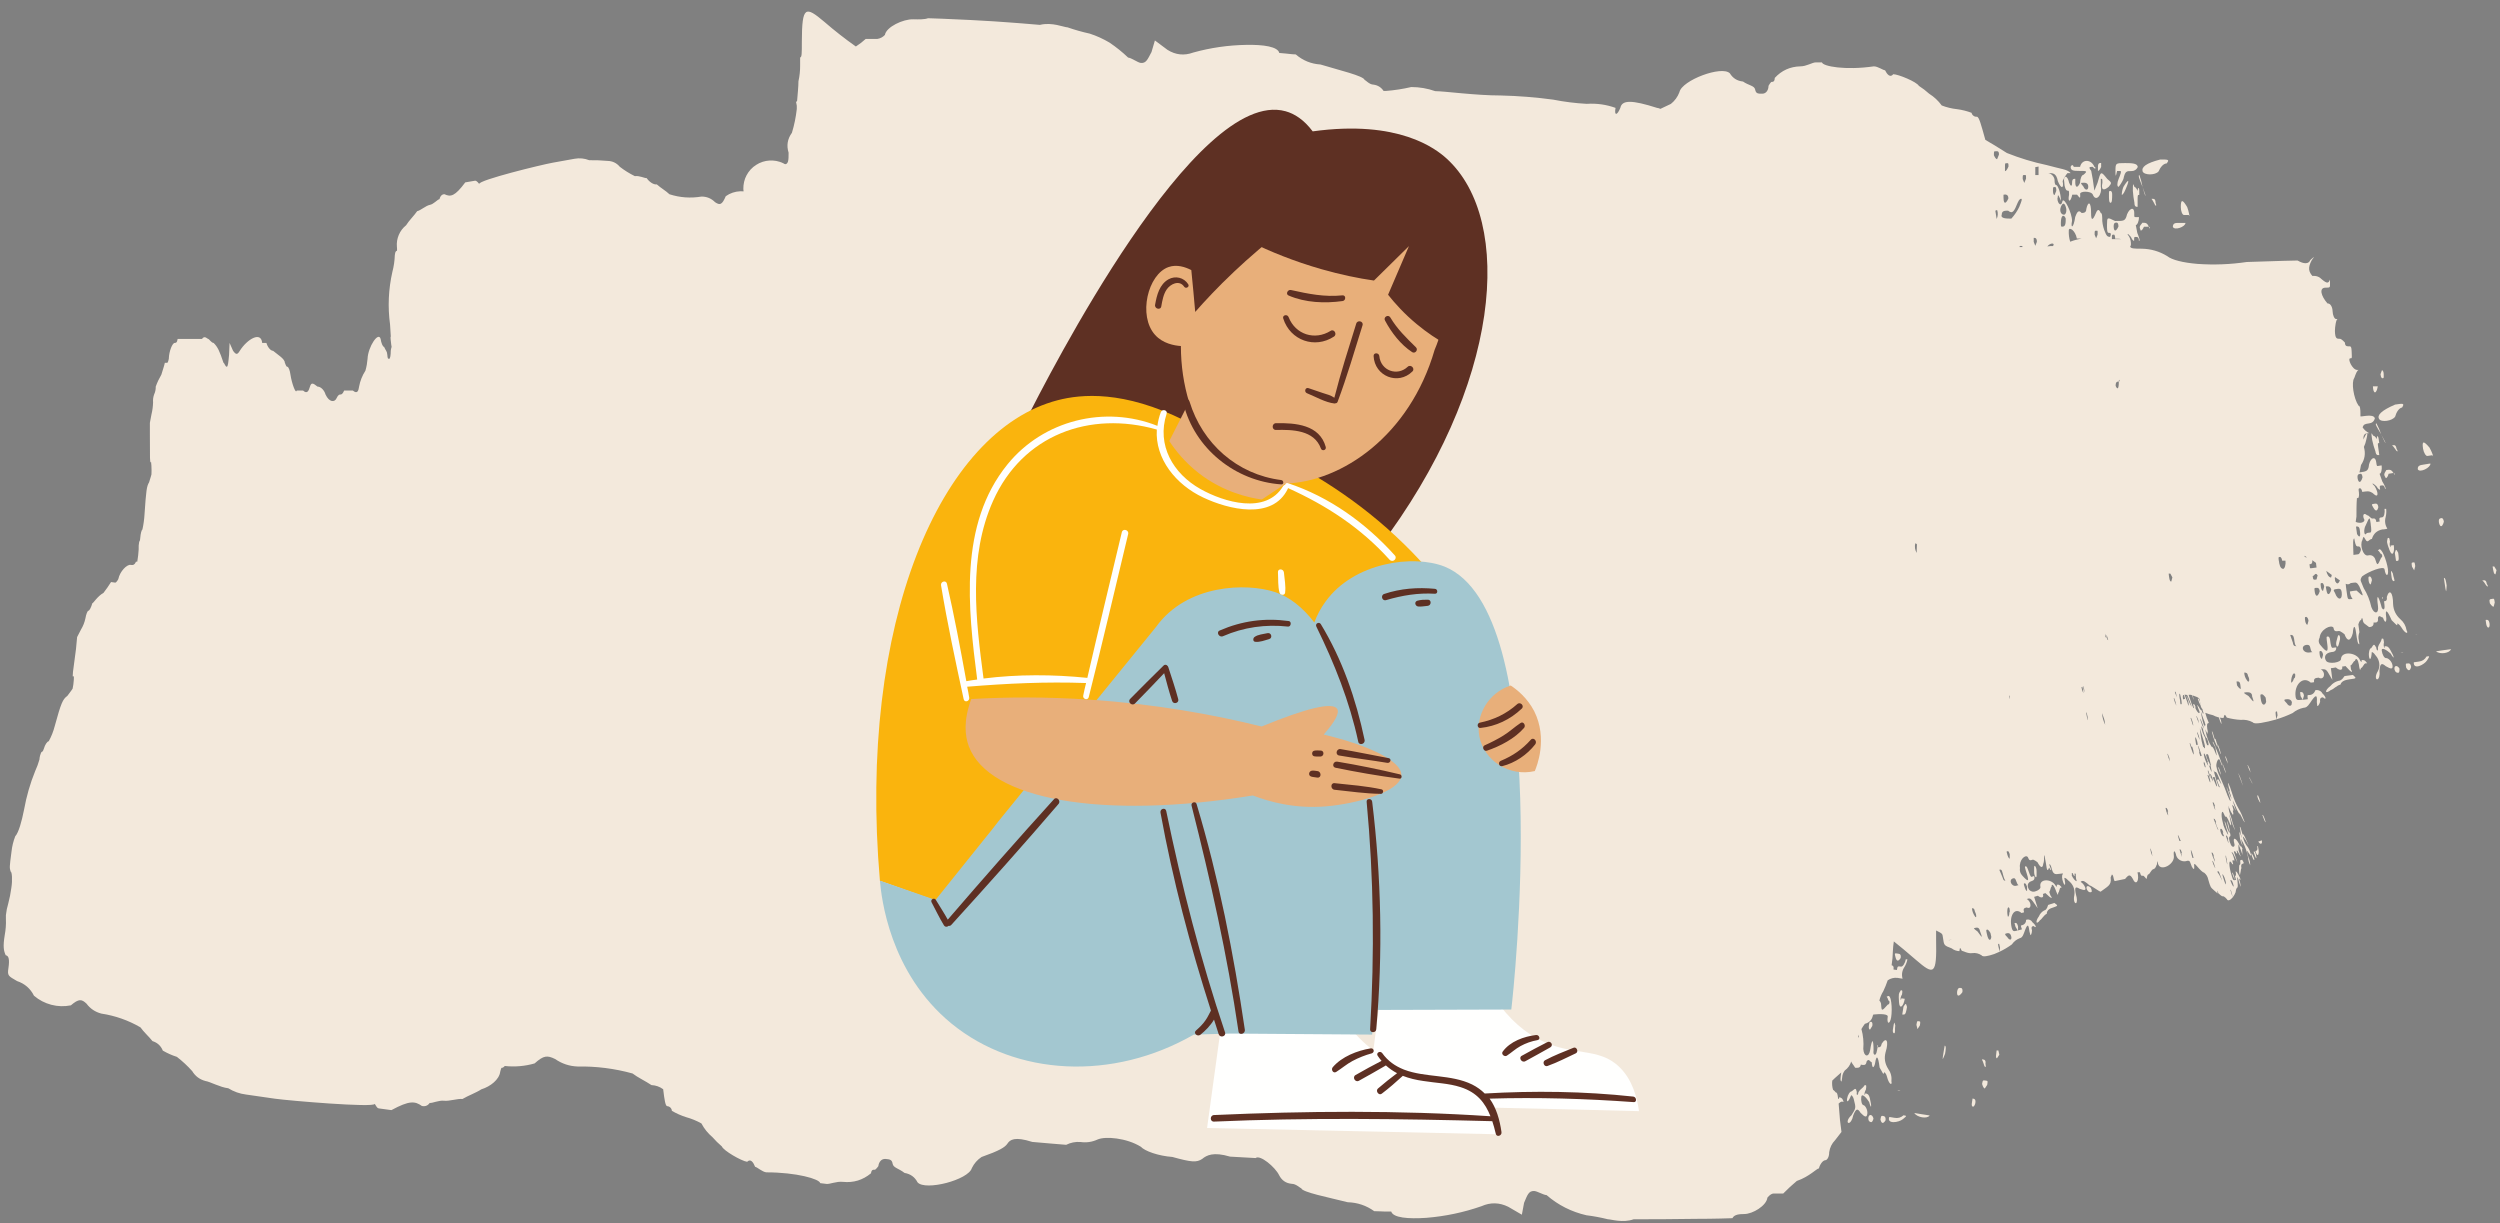 <?xml version="1.0" encoding="UTF-8"?><svg xmlns="http://www.w3.org/2000/svg" xmlns:xlink="http://www.w3.org/1999/xlink" width="210pt" zoomAndPan="magnify" viewBox="0 0 210 102.75" height="102.75pt" preserveAspectRatio="xMidYMid meet" version="1.2"><rect x="0" y="0" width="210" height="102.75" fill="#808080" stroke="none"/><defs><clipPath xml:id="clip1" id="clip1"><path d="M 209 47 L 209.746 47 L 209.746 49 L 209 49 Z M 209 47 "/></clipPath><clipPath xml:id="clip2" id="clip2"><path d="M 208 52 L 209.746 52 L 209.746 53 L 208 53 Z M 208 52 "/></clipPath><clipPath xml:id="clip3" id="clip3"><path d="M 209 50 L 209.746 50 L 209.746 51 L 209 51 Z M 209 50 "/></clipPath><clipPath xml:id="clip4" id="clip4"><path d="M 0.254 0.34 L 203 0.34 L 203 102.5 L 0.254 102.5 Z M 0.254 0.34 "/></clipPath><clipPath xml:id="clip5" id="clip5"><path d="M 101 83 L 137.77 83 L 137.77 95.559 L 101 95.559 Z M 101 83 "/></clipPath><clipPath xml:id="clip6" id="clip6"><path d="M 78 11 L 137.77 11 L 137.77 95.559 L 78 95.559 Z M 78 11 "/></clipPath></defs><g xml:id="surface1" id="surface1"><path style=" stroke:none;fill-rule:nonzero;fill:rgb(95.29%,91.37%,86.269%);fill-opacity:1;" d="M 204.234 47.02 L 204.121 47.02 C 204.234 47.02 204.344 46.996 204.234 47.02 Z M 204.234 47.02 "/><path style=" stroke:none;fill-rule:nonzero;fill:rgb(95.29%,91.37%,86.269%);fill-opacity:1;" d="M 201.168 46.453 L 201.266 47.113 L 201.402 47.113 C 201.539 47.113 201.492 46.758 201.449 46.434 C 201.266 46.105 201.266 46.105 201.168 46.453 Z M 201.168 46.453 "/><path style=" stroke:none;fill-rule:nonzero;fill:rgb(95.29%,91.37%,86.269%);fill-opacity:1;" d="M 200.707 46.18 C 200.941 46.824 201.168 46.453 201.078 45.793 L 200.805 45.828 C 200.852 46.164 200.664 45.828 200.758 45.504 C 200.707 45.172 200.707 45.172 200.57 45.191 C 200.48 45.547 200.48 45.547 200.707 46.18 Z M 200.707 46.18 "/><path style=" stroke:none;fill-rule:nonzero;fill:rgb(95.29%,91.37%,86.269%);fill-opacity:1;" d="M 202.605 47.594 L 202.789 47.906 L 202.879 47.551 C 202.832 47.223 202.832 47.223 202.695 47.246 C 202.559 47.266 202.559 47.262 202.605 47.594 Z M 202.605 47.594 "/><path style=" stroke:none;fill-rule:nonzero;fill:rgb(95.29%,91.37%,86.269%);fill-opacity:1;" d="M 199.844 35.191 C 200.023 35.504 200.973 35.359 201.195 34.992 C 201.285 34.645 201.508 34.273 201.777 34.23 C 202 33.863 201.867 33.883 201.191 33.984 C 200 34.496 199.66 34.887 199.844 35.191 Z M 199.844 35.191 "/><path style=" stroke:none;fill-rule:nonzero;fill:rgb(95.29%,91.37%,86.269%);fill-opacity:1;" d="M 204.871 43.887 C 204.871 43.887 204.926 44.215 205.062 44.199 C 205.199 44.184 205.285 43.824 205.285 43.824 C 205.238 43.496 205.098 43.52 205.098 43.52 C 204.961 43.539 204.824 43.555 204.871 43.887 Z M 204.871 43.887 "/><path style=" stroke:none;fill-rule:nonzero;fill:rgb(95.29%,91.37%,86.269%);fill-opacity:1;" d="M 200.031 36.512 C 200.441 37.461 200.559 37.441 200.031 36.512 Z M 200.031 36.512 "/><path style=" stroke:none;fill-rule:nonzero;fill:rgb(95.29%,91.37%,86.269%);fill-opacity:1;" d="M 201.176 37.695 C 201.355 38 201.492 37.984 201.309 37.695 C 201.258 37.363 201.125 37.383 200.988 37.402 C 200.852 37.426 200.988 37.383 201.176 37.695 Z M 201.176 37.695 "/><path style=" stroke:none;fill-rule:nonzero;fill:rgb(95.29%,91.37%,86.269%);fill-opacity:1;" d="M 200 36.441 L 200.035 36.512 L 200.008 36.441 C 199.902 36.141 199.773 35.844 199.621 35.562 C 199.469 35.578 199.652 35.875 200 36.441 Z M 200 36.441 "/><path style=" stroke:none;fill-rule:nonzero;fill:rgb(95.29%,91.37%,86.269%);fill-opacity:1;" d="M 201.059 39.738 C 201.242 40.051 201.195 39.738 201.059 39.738 Z M 201.059 39.738 "/><path style=" stroke:none;fill-rule:nonzero;fill:rgb(95.29%,91.37%,86.269%);fill-opacity:1;" d="M 203.098 39.43 C 203.281 39.742 204.188 39.27 204.156 38.941 C 204.156 38.941 204.02 38.941 203.625 39.02 C 203.32 39.062 203.051 39.098 203.098 39.43 Z M 203.098 39.43 "/><path style=" stroke:none;fill-rule:nonzero;fill:rgb(95.29%,91.37%,86.269%);fill-opacity:1;" d="M 199.375 42.664 C 199.555 42.973 199.691 42.953 199.781 42.605 C 199.738 42.277 199.602 42.293 199.465 42.312 C 199.188 42.352 199.188 42.352 199.375 42.664 Z M 199.375 42.664 "/><path style=" stroke:none;fill-rule:nonzero;fill:rgb(95.29%,91.37%,86.269%);fill-opacity:1;" d="M 199.352 36.605 C 199.168 36.297 199.168 36.297 199.262 36.957 C 199.332 37.285 199.422 37.609 199.539 37.926 C 199.586 38.258 199.723 38.238 199.859 38.223 L 199.766 37.562 C 199.719 37.23 199.719 37.23 199.855 37.215 L 199.809 36.883 C 199.762 36.551 199.621 36.57 199.672 36.883 C 199.672 36.902 199.469 36.57 199.352 36.605 Z M 199.352 36.605 "/><path style=" stroke:none;fill-rule:nonzero;fill:rgb(95.29%,91.37%,86.269%);fill-opacity:1;" d="M 203.535 37.68 C 203.586 38.012 203.77 38.324 203.902 38.301 L 204.316 38.238 C 204.5 38.551 204.262 37.91 204.078 37.598 C 203.574 37.004 203.438 37.023 203.535 37.68 Z M 203.535 37.68 "/><g clip-rule="nonzero" clip-path="url(#clip1)"><path style=" stroke:none;fill-rule:nonzero;fill:rgb(95.29%,91.37%,86.269%);fill-opacity:1;" d="M 209.621 48.242 L 209.707 47.891 L 209.516 47.582 L 209.379 47.582 C 209.434 47.93 209.48 48.266 209.621 48.242 Z M 209.621 48.242 "/></g><path style=" stroke:none;fill-rule:nonzero;fill:rgb(95.29%,91.37%,86.269%);fill-opacity:1;" d="M 201.652 54.801 C 201.742 54.801 201.824 54.801 201.879 54.77 L 201.789 54.77 Z M 201.652 54.801 "/><path style=" stroke:none;fill-rule:nonzero;fill:rgb(95.29%,91.37%,86.269%);fill-opacity:1;" d="M 196.539 53.812 C 196.637 53.465 196.449 53.152 196.359 53.5 L 196.266 53.848 C 196.168 54.203 196.348 54.516 196.445 54.16 Z M 196.539 53.812 "/><path style=" stroke:none;fill-rule:nonzero;fill:rgb(95.29%,91.37%,86.269%);fill-opacity:1;" d="M 204.629 54.711 C 204.957 54.996 205.793 54.875 205.883 54.523 C 206.02 54.523 205.602 54.562 205.184 54.625 Z M 204.629 54.711 "/><path style=" stroke:none;fill-rule:nonzero;fill:rgb(95.29%,91.37%,86.269%);fill-opacity:1;" d="M 201.914 54.762 C 202.023 54.754 201.988 54.754 201.914 54.762 Z M 201.914 54.762 "/><path style=" stroke:none;fill-rule:nonzero;fill:rgb(95.29%,91.37%,86.269%);fill-opacity:1;" d="M 199.746 54.387 C 199.785 54.715 199.648 54.738 199.602 54.387 C 199.414 54.078 199.414 54.078 199.184 54.441 C 199.047 54.441 198.949 54.809 198.996 55.145 C 199.047 55.477 199.184 55.453 199.23 54.773 C 199.23 54.773 199.367 54.773 199.555 55.062 C 199.719 55.242 199.82 55.453 199.855 55.695 C 199.891 55.938 199.852 56.164 199.738 56.383 C 199.504 56.754 199.547 57.086 199.691 57.066 C 199.836 57.043 199.926 56.695 199.875 56.367 C 199.926 55.688 200.066 55.672 200.406 55.961 C 200.871 56.234 201.016 56.215 200.969 55.883 C 200.922 55.551 200.598 55.266 200.438 55.281 C 200.277 55.297 200.113 54.988 200.066 54.656 C 200.02 54.324 200.484 54.598 200.812 54.895 C 201.184 55.52 201.137 55.184 200.766 54.562 C 200.582 54.25 200.438 54.273 200.301 54.293 C 200.348 54.621 200.164 54.293 200.254 53.961 C 200.211 53.629 200.211 53.629 200.066 53.648 C 200 53.992 199.836 54.039 199.746 54.387 Z M 199.746 54.387 "/><path style=" stroke:none;fill-rule:nonzero;fill:rgb(95.29%,91.37%,86.269%);fill-opacity:1;" d="M 201.555 56.16 C 201.371 55.852 201.09 55.887 201.137 56.215 C 201.137 56.215 201.184 56.547 201.465 56.512 C 201.586 56.488 201.555 56.16 201.555 56.16 Z M 201.555 56.16 "/><path style=" stroke:none;fill-rule:nonzero;fill:rgb(95.29%,91.37%,86.269%);fill-opacity:1;" d="M 197.641 56.695 C 197.359 56.73 197.078 56.77 196.941 56.789 C 196.703 57.156 196.566 57.176 196.414 57.195 C 196.152 57.27 195.934 57.41 195.762 57.617 C 195.23 58.027 195.285 58.359 195.805 57.953 C 195.941 57.953 196.332 57.547 196.598 57.508 C 196.691 57.156 197.129 57.102 197.391 57.059 C 197.965 56.984 197.965 56.984 197.641 56.695 Z M 197.641 56.695 "/><path style=" stroke:none;fill-rule:nonzero;fill:rgb(95.29%,91.37%,86.269%);fill-opacity:1;" d="M 203.176 55.574 L 202.758 55.633 C 202.711 56.316 203.645 55.84 203.875 55.469 C 204.109 55.102 204.109 55.102 203.828 55.145 C 203.688 55.398 203.469 55.543 203.176 55.574 Z M 203.176 55.574 "/><path style=" stroke:none;fill-rule:nonzero;fill:rgb(95.29%,91.37%,86.269%);fill-opacity:1;" d="M 202.207 55.734 C 202.07 55.734 202.07 55.734 202.117 56.082 C 202.301 56.395 202.445 56.371 202.535 56.023 C 202.488 55.695 202.352 55.715 202.207 55.734 Z M 202.207 55.734 "/><path style=" stroke:none;fill-rule:nonzero;fill:rgb(95.29%,91.37%,86.269%);fill-opacity:1;" d="M 205.52 49.184 C 205.469 48.855 205.422 48.523 205.285 48.543 L 205.332 48.875 C 205.477 49.863 205.477 49.863 205.52 49.184 Z M 205.52 49.184 "/><path style=" stroke:none;fill-rule:nonzero;fill:rgb(95.29%,91.37%,86.269%);fill-opacity:1;" d="M 201.086 48.816 C 201.223 48.816 201.035 48.492 200.996 48.16 C 200.809 47.848 200.809 47.848 200.898 48.512 C 200.945 48.84 201.086 48.816 201.086 48.816 Z M 201.086 48.816 "/><path style=" stroke:none;fill-rule:nonzero;fill:rgb(95.29%,91.37%,86.269%);fill-opacity:1;" d="M 198.965 48.777 C 198.965 48.777 199.008 49.102 199.145 49.086 L 199.242 48.734 C 199.191 48.406 199.055 48.422 199.055 48.422 C 198.938 48.441 198.938 48.441 198.965 48.777 Z M 198.965 48.777 "/><path style=" stroke:none;fill-rule:nonzero;fill:rgb(95.29%,91.37%,86.269%);fill-opacity:1;" d="M 202.77 53.301 L 202.852 53.301 C 202.996 53.301 203.133 53.258 202.996 53.301 Z M 202.77 53.301 "/><g clip-rule="nonzero" clip-path="url(#clip2)"><path style=" stroke:none;fill-rule:nonzero;fill:rgb(95.29%,91.37%,86.269%);fill-opacity:1;" d="M 208.84 52.406 C 208.84 52.406 208.891 52.734 209.031 52.715 C 209.168 52.691 209.121 52.367 209.121 52.367 C 209.066 52.035 208.93 52.055 208.793 52.074 Z M 208.84 52.406 "/></g><g clip-rule="nonzero" clip-path="url(#clip3)"><path style=" stroke:none;fill-rule:nonzero;fill:rgb(95.29%,91.37%,86.269%);fill-opacity:1;" d="M 209.145 50.672 C 209.145 50.672 209.332 50.977 209.469 50.961 L 209.559 50.609 C 209.512 50.281 209.512 50.281 209.367 50.301 C 209.094 50.34 209.094 50.34 209.145 50.672 Z M 209.145 50.672 "/></g><path style=" stroke:none;fill-rule:nonzero;fill:rgb(95.29%,91.37%,86.269%);fill-opacity:1;" d="M 208.754 49.047 C 208.941 49.352 209.082 49.332 208.891 49.047 C 208.84 48.711 208.699 48.734 208.562 48.754 C 208.426 48.777 208.562 48.711 208.754 49.047 Z M 208.754 49.047 "/><path style=" stroke:none;fill-rule:nonzero;fill:rgb(95.29%,91.37%,86.269%);fill-opacity:1;" d="M 200.453 39.484 C 200.23 39.855 200.23 39.855 200.41 40.164 C 200.41 40.164 200.551 40.164 200.641 39.797 L 201.047 39.73 C 200.867 39.426 200.73 39.441 200.453 39.484 Z M 200.453 39.484 "/><path style=" stroke:none;fill-rule:nonzero;fill:rgb(95.29%,91.37%,86.269%);fill-opacity:1;" d="M 200.164 50.297 C 200.113 49.969 200.023 50.297 200.164 50.297 Z M 200.164 50.297 "/><path style=" stroke:none;fill-rule:nonzero;fill:rgb(95.29%,91.37%,86.269%);fill-opacity:1;" d="M 198.766 55.527 C 198.875 55.52 198.891 55.512 198.766 55.527 Z M 198.766 55.527 "/><path style=" stroke:none;fill-rule:nonzero;fill:rgb(95.29%,91.37%,86.269%);fill-opacity:1;" d="M 171.074 73.176 C 171.074 72.824 170.859 72.543 170.867 72.891 L 170.867 73.246 C 170.867 73.594 171.078 73.879 171.074 73.527 Z M 171.074 73.176 "/><path style=" stroke:none;fill-rule:nonzero;fill:rgb(95.29%,91.37%,86.269%);fill-opacity:1;" d="M 172.043 76.016 C 171.93 76.41 171.82 76.445 171.707 76.48 C 171.504 76.594 171.359 76.758 171.27 76.969 C 170.941 77.418 171.035 77.738 171.367 77.289 C 171.48 77.258 171.703 76.84 171.926 76.762 C 171.926 76.41 172.258 76.293 172.453 76.234 C 172.895 76.082 172.895 76.082 172.562 75.844 C 172.363 75.902 172.148 75.98 172.043 76.016 Z M 172.043 76.016 "/><path style=" stroke:none;fill-rule:nonzero;fill:rgb(95.29%,91.37%,86.269%);fill-opacity:1;" d="M 167.98 79.91 L 167.984 79.902 L 167.98 79.902 Z M 167.98 79.91 "/><path style=" stroke:none;fill-rule:nonzero;fill:rgb(95.29%,91.37%,86.269%);fill-opacity:1;" d="M 175.633 74.582 C 175.391 74.324 175.172 74.418 175.305 74.723 C 175.305 74.723 175.441 75.031 175.664 74.934 C 175.785 74.902 175.633 74.582 175.633 74.582 Z M 175.633 74.582 "/><path style=" stroke:none;fill-rule:nonzero;fill:rgb(95.29%,91.37%,86.269%);fill-opacity:1;" d="M 189.082 65.605 C 189.227 65.906 189.258 65.898 189.109 65.605 C 188.961 65.316 188.961 65.305 188.934 65.316 C 188.906 65.328 188.934 65.297 189.082 65.605 Z M 189.082 65.605 "/><path style=" stroke:none;fill-rule:nonzero;fill:rgb(95.29%,91.37%,86.269%);fill-opacity:1;" d="M 188.262 65.539 C 188.199 65.32 188.113 65.113 188 64.922 L 188.117 65.238 C 188.457 66.176 188.457 66.176 188.262 65.539 Z M 188.262 65.539 "/><path style=" stroke:none;fill-rule:nonzero;fill:rgb(95.29%,91.37%,86.269%);fill-opacity:1;" d="M 186.344 64.445 C 186.312 64.445 186.312 64.445 186.422 64.766 C 186.422 64.766 186.527 65.082 186.559 65.074 L 186.48 64.75 C 186.375 64.434 186.344 64.445 186.344 64.445 Z M 186.344 64.445 "/><path style=" stroke:none;fill-rule:nonzero;fill:rgb(95.29%,91.37%,86.269%);fill-opacity:1;" d="M 186.758 65.004 L 186.789 65.004 C 186.832 64.984 186.805 64.996 186.758 65.004 Z M 186.758 65.004 "/><path style=" stroke:none;fill-rule:nonzero;fill:rgb(95.29%,91.37%,86.269%);fill-opacity:1;" d="M 187.09 69.117 L 187.164 69.445 C 187.238 69.773 187.371 70.078 187.301 69.75 L 187.227 69.422 C 187.152 69.098 187.016 68.773 187.09 69.117 Z M 187.09 69.117 "/><path style=" stroke:none;fill-rule:nonzero;fill:rgb(95.29%,91.37%,86.269%);fill-opacity:1;" d="M 188.938 70.605 L 188.965 70.605 C 188.992 70.59 188.969 70.594 188.938 70.605 Z M 188.938 70.605 "/><path style=" stroke:none;fill-rule:nonzero;fill:rgb(95.29%,91.37%,86.269%);fill-opacity:1;" d="M 189.695 67.145 C 189.695 67.145 189.844 67.445 189.875 67.434 L 189.793 67.109 C 189.676 66.801 189.676 66.801 189.645 66.809 C 189.609 66.82 189.578 66.832 189.695 67.145 Z M 189.695 67.145 "/><path style=" stroke:none;fill-rule:nonzero;fill:rgb(95.29%,91.37%,86.269%);fill-opacity:1;" d="M 188.254 70.133 C 188.367 70.449 188.336 70.457 188.223 70.133 C 188.113 69.805 188.086 69.824 188.129 70.164 C 188.141 70.391 188.188 70.609 188.277 70.816 C 188.383 71.129 188.418 71.117 188.234 70.48 C 188.234 70.48 188.266 70.48 188.41 70.77 C 188.617 71.168 188.762 71.59 188.84 72.031 C 188.852 72.258 188.91 72.473 189.02 72.676 C 189.012 72.449 188.965 72.23 188.871 72.02 C 188.691 71.383 188.723 71.367 188.895 71.66 C 189.07 71.957 189.141 71.93 189.027 71.621 C 188.965 71.398 188.859 71.195 188.711 71.02 C 188.582 70.832 188.488 70.629 188.43 70.41 C 188.324 70.094 188.527 70.379 188.699 70.668 C 188.984 71.281 188.875 70.965 188.594 70.359 C 188.453 70.051 188.418 70.062 188.387 70.074 C 188.492 70.391 188.355 70.074 188.277 69.758 C 188.195 69.438 188.172 69.445 188.141 69.457 C 188.215 69.797 188.18 69.832 188.254 70.133 Z M 188.254 70.133 "/><path style=" stroke:none;fill-rule:nonzero;fill:rgb(95.29%,91.37%,86.269%);fill-opacity:1;" d="M 187.176 66.277 C 187.07 65.961 187.148 66.277 187.176 66.277 Z M 187.176 66.277 "/><path style=" stroke:none;fill-rule:nonzero;fill:rgb(95.29%,91.37%,86.269%);fill-opacity:1;" d="M 190.156 68.773 C 190.156 68.773 190.273 69.086 190.305 69.074 C 190.336 69.066 190.219 68.746 190.219 68.746 C 190.105 68.438 190.07 68.445 190.039 68.461 Z M 190.156 68.773 "/><path style=" stroke:none;fill-rule:nonzero;fill:rgb(95.29%,91.37%,86.269%);fill-opacity:1;" d="M 189.559 71.449 L 189.457 71.488 C 189.648 72.125 189.77 71.73 189.723 71.395 C 189.676 71.055 189.676 71.055 189.609 71.074 C 189.66 71.414 189.59 71.414 189.559 71.449 Z M 189.559 71.449 "/><path style=" stroke:none;fill-rule:nonzero;fill:rgb(95.29%,91.37%,86.269%);fill-opacity:1;" d="M 186.105 62.414 C 186.355 63.035 186.301 62.699 186.105 62.07 L 186.047 62.07 C 186.152 62.383 186.016 62.07 185.934 61.754 C 185.855 61.438 185.824 61.438 185.793 61.445 C 185.867 61.777 185.969 62.102 186.105 62.414 Z M 186.105 62.414 "/><path style=" stroke:none;fill-rule:nonzero;fill:rgb(95.29%,91.37%,86.269%);fill-opacity:1;" d="M 189.324 71.531 C 189.293 71.531 189.293 71.531 189.406 71.855 C 189.516 72.184 189.578 72.152 189.504 71.824 C 189.43 71.5 189.363 71.52 189.324 71.531 Z M 189.324 71.531 "/><path style=" stroke:none;fill-rule:nonzero;fill:rgb(95.29%,91.37%,86.269%);fill-opacity:1;" d="M 188.379 72.555 C 188.516 72.512 188.508 72.512 188.34 72.215 L 188.172 72.273 C 188.215 72.613 188.172 72.621 188.145 72.633 C 188.117 72.645 188.082 72.633 188.082 73.008 C 188.082 73.383 188.156 73.684 188.188 73.324 C 188.219 73.324 188.219 72.961 188.281 72.941 C 188.215 72.613 188.312 72.574 188.379 72.555 Z M 188.379 72.555 "/><path style=" stroke:none;fill-rule:nonzero;fill:rgb(95.29%,91.37%,86.269%);fill-opacity:1;" d="M 189.172 71.941 C 189.172 71.941 189.277 72.258 189.348 72.238 C 189.414 72.215 189.273 71.91 189.273 71.91 C 189.129 71.598 189.059 71.621 189.172 71.941 Z M 189.172 71.941 "/><path style=" stroke:none;fill-rule:nonzero;fill:rgb(95.29%,91.37%,86.269%);fill-opacity:1;" d="M 186.301 62.699 L 186.523 63.324 L 186.555 63.324 C 186.512 63.105 186.445 62.895 186.359 62.688 C 186.227 62.375 186.227 62.375 186.301 62.699 Z M 186.301 62.699 "/><path style=" stroke:none;fill-rule:nonzero;fill:rgb(95.29%,91.37%,86.269%);fill-opacity:1;" d="M 184.812 58.977 C 184.699 58.664 184.676 58.676 184.645 58.68 C 184.609 58.684 184.59 58.68 184.727 59.008 C 184.867 59.336 184.891 59.305 184.812 58.977 Z M 184.812 58.977 "/><path style=" stroke:none;fill-rule:nonzero;fill:rgb(95.29%,91.37%,86.269%);fill-opacity:1;" d="M 186.406 60.18 C 186.375 60.18 186.348 60.18 186.465 60.512 C 186.465 60.512 186.578 60.824 186.609 60.816 C 186.602 60.703 186.582 60.59 186.551 60.48 C 186.434 60.168 186.406 60.18 186.406 60.18 Z M 186.406 60.18 "/><path style=" stroke:none;fill-rule:nonzero;fill:rgb(95.29%,91.37%,86.269%);fill-opacity:1;" d="M 186.84 64.625 C 186.953 64.941 186.984 64.93 186.984 64.93 C 186.93 64.715 186.855 64.504 186.762 64.301 C 186.625 63.996 186.625 63.996 186.84 64.625 Z M 186.84 64.625 "/><path style=" stroke:none;fill-rule:nonzero;fill:rgb(95.29%,91.37%,86.269%);fill-opacity:1;" d="M 189.695 70.691 C 189.871 70.984 190.07 70.914 189.988 70.586 L 189.824 70.648 Z M 189.695 70.691 "/><path style=" stroke:none;fill-rule:nonzero;fill:rgb(95.29%,91.37%,86.269%);fill-opacity:1;" d="M 187.012 63.859 L 187.152 64.164 L 187.07 63.84 C 186.957 63.527 186.957 63.527 186.93 63.535 C 186.906 63.547 186.898 63.547 187.012 63.859 Z M 187.012 63.859 "/><path style=" stroke:none;fill-rule:nonzero;fill:rgb(95.29%,91.37%,86.269%);fill-opacity:1;" d="M 189.055 64.895 L 188.969 64.57 L 188.82 64.27 L 188.789 64.27 C 188.855 64.488 188.941 64.695 189.055 64.895 Z M 189.055 64.895 "/><path style=" stroke:none;fill-rule:nonzero;fill:rgb(95.29%,91.37%,86.269%);fill-opacity:1;" d="M 198.051 30.844 C 198.172 30.836 198.156 30.844 198.051 30.844 Z M 198.051 30.844 "/><path style=" stroke:none;fill-rule:nonzero;fill:rgb(95.29%,91.37%,86.269%);fill-opacity:1;" d="M 199.734 32.453 C 199.598 32.453 199.324 32.453 199.324 32.453 C 199.352 33.133 199.621 33.121 199.734 32.453 Z M 199.734 32.453 "/><path style=" stroke:none;fill-rule:nonzero;fill:rgb(95.29%,91.37%,86.269%);fill-opacity:1;" d="M 200.109 31.77 C 200.242 31.77 200.242 31.77 200.23 31.434 C 200.23 31.434 200.23 31.102 200.082 31.102 L 199.961 31.438 C 200 31.777 200.109 31.77 200.109 31.77 Z M 200.109 31.77 "/><path style=" stroke:none;fill-rule:nonzero;fill:rgb(95.29%,91.37%,86.269%);fill-opacity:1;" d="M 179.699 16.371 L 179.699 16.039 C 179.699 15.707 179.57 15.707 179.562 16.039 C 179.562 16.039 179.43 15.707 179.297 15.707 C 179.164 15.367 179.164 15.367 179.16 16.039 C 179.184 16.375 179.227 16.707 179.293 17.035 C 179.293 17.367 179.426 17.375 179.559 17.375 L 179.559 16.703 C 179.57 16.371 179.57 16.371 179.699 16.371 Z M 179.699 16.371 "/><path style=" stroke:none;fill-rule:nonzero;fill:rgb(95.29%,91.37%,86.269%);fill-opacity:1;" d="M 179.98 14.398 C 180.113 14.73 181.039 14.734 181.32 14.398 C 181.461 14.062 181.723 13.73 181.996 13.73 C 182.266 13.398 182.133 13.398 181.465 13.398 C 180.25 13.711 179.871 14.039 179.98 14.398 Z M 179.98 14.398 "/><path style=" stroke:none;fill-rule:nonzero;fill:rgb(95.29%,91.37%,86.269%);fill-opacity:1;" d="M 179.973 15.707 C 180.234 16.707 180.375 16.707 179.973 15.707 Z M 179.973 15.707 "/><path style=" stroke:none;fill-rule:nonzero;fill:rgb(95.29%,91.37%,86.269%);fill-opacity:1;" d="M 177.285 17.035 C 177.418 17.035 177.418 16.703 177.422 16.371 C 177.43 16.039 177.289 16.039 177.289 16.039 C 177.152 16.039 177.152 16.039 177.152 16.371 C 177.152 16.703 177.152 17.035 177.285 17.035 Z M 177.285 17.035 "/><path style=" stroke:none;fill-rule:nonzero;fill:rgb(95.29%,91.37%,86.269%);fill-opacity:1;" d="M 179.973 15.707 C 179.914 15.367 179.828 15.035 179.711 14.707 C 179.574 14.703 179.707 15.039 179.973 15.707 Z M 179.973 15.707 "/><path style=" stroke:none;fill-rule:nonzero;fill:rgb(95.29%,91.37%,86.269%);fill-opacity:1;" d="M 182.52 19.055 C 182.656 19.387 183.578 19.055 183.578 18.727 C 183.578 18.727 183.445 18.727 183.047 18.727 C 182.773 18.719 182.52 18.719 182.52 19.055 Z M 182.52 19.055 "/><path style=" stroke:none;fill-rule:nonzero;fill:rgb(95.29%,91.37%,86.269%);fill-opacity:1;" d="M 64.645 13.484 C 64.441 13.496 64.246 13.531 64.055 13.594 C 63.863 13.656 63.684 13.742 63.516 13.852 C 63.344 13.957 63.191 14.086 63.055 14.234 C 62.922 14.383 62.805 14.543 62.711 14.723 C 62.617 14.898 62.547 15.086 62.504 15.281 C 62.457 15.477 62.438 15.676 62.441 15.875 C 62.449 16.074 62.48 16.273 62.535 16.465 C 62.594 16.656 62.676 16.84 62.777 17.012 C 62.883 17.184 63.008 17.336 63.148 17.477 C 63.293 17.617 63.453 17.738 63.629 17.836 C 63.805 17.934 63.988 18.008 64.184 18.059 C 64.379 18.109 64.578 18.137 64.777 18.137 C 64.98 18.137 65.176 18.109 65.371 18.059 C 65.566 18.008 65.75 17.934 65.926 17.836 C 66.102 17.738 66.262 17.617 66.406 17.477 C 66.551 17.336 66.676 17.184 66.777 17.012 C 66.883 16.84 66.961 16.656 67.02 16.465 C 67.074 16.273 67.105 16.074 67.113 15.875 C 67.117 15.676 67.098 15.477 67.055 15.281 C 67.008 15.086 66.938 14.898 66.844 14.723 C 66.75 14.543 66.637 14.383 66.5 14.234 C 66.363 14.086 66.211 13.957 66.043 13.852 C 65.871 13.742 65.691 13.656 65.5 13.594 C 65.309 13.531 65.113 13.496 64.914 13.484 Z M 64.645 13.484 "/><path style=" stroke:none;fill-rule:nonzero;fill:rgb(95.29%,91.37%,86.269%);fill-opacity:1;" d="M 65.309 13.82 L 65.711 13.828 Z M 65.309 13.82 "/><path style=" stroke:none;fill-rule:nonzero;fill:rgb(95.29%,91.37%,86.269%);fill-opacity:1;" d="M 180.93 17.035 C 181.066 17.367 181.199 17.367 181.066 17.035 C 181.066 16.703 180.934 16.703 180.797 16.699 C 180.66 16.691 180.77 16.707 180.93 17.035 Z M 180.93 17.035 "/><path style=" stroke:none;fill-rule:nonzero;fill:rgb(95.29%,91.37%,86.269%);fill-opacity:1;" d="M 173.805 15.348 C 173.672 14.676 173.277 14.676 173.402 15.348 C 173.402 15.68 173.535 16.016 173.668 16.016 C 173.801 16.016 173.801 16.016 173.801 16.352 C 173.664 17.016 173.934 17.016 174.07 16.352 L 174.473 16.352 C 174.738 16.684 174.738 16.684 174.738 16.352 C 174.605 16.016 175.68 16.023 175.797 16.352 C 176.062 17.016 176.602 16.352 176.469 15.684 L 176.469 15.02 C 176.602 15.02 176.602 15.02 176.602 15.352 C 176.465 16.016 176.734 16.023 177.133 15.691 C 177.402 15.359 177.402 15.359 177 15.02 C 176.469 14.355 176.469 14.355 176.195 15.352 L 175.926 16.016 C 175.793 15.016 175.793 15.016 175.66 14.348 C 175.395 14.012 175.527 14.016 175.797 14.016 C 176.062 14.348 176.066 14.016 175.93 14.016 C 175.664 13.348 174.871 13.348 174.727 14.016 C 174.727 14.016 174.457 14.016 174.199 14.016 C 174.066 13.684 173.934 14.016 173.934 14.016 C 173.934 14.348 174.199 14.348 174.602 14.355 C 175.273 14.355 175.406 14.355 175.004 14.688 C 174.863 14.688 174.734 15.02 174.727 15.352 C 174.727 15.352 174.594 15.684 174.457 15.684 C 174.32 15.684 174.324 15.352 174.324 15.352 L 174.324 15.02 C 174.188 15.02 174.055 15.02 174.055 15.352 C 174.055 15.684 173.938 15.68 173.805 15.348 Z M 175.012 15.348 C 175.145 15.348 175.414 15.348 175.414 15.68 C 175.414 16.012 175.145 16.012 175.012 15.68 C 174.742 15.348 174.742 15.348 175.012 15.352 Z M 175.012 15.348 "/><path style=" stroke:none;fill-rule:nonzero;fill:rgb(95.29%,91.37%,86.269%);fill-opacity:1;" d="M 180.496 19.043 C 180.629 19.379 180.629 19.043 180.496 19.043 Z M 180.496 19.043 "/><path style=" stroke:none;fill-rule:nonzero;fill:rgb(95.29%,91.37%,86.269%);fill-opacity:1;" d="M 179.824 19.375 C 179.824 19.375 179.957 19.375 180.094 19.043 L 180.496 19.043 C 180.363 18.711 180.227 18.711 179.965 18.711 C 179.691 19.043 179.691 19.043 179.824 19.375 Z M 179.824 19.375 "/><path style=" stroke:none;fill-rule:nonzero;fill:rgb(95.29%,91.37%,86.269%);fill-opacity:1;" d="M 183.188 17.391 C 183.188 17.723 183.312 18.055 183.449 18.059 L 183.855 18.059 C 183.984 18.395 183.855 17.727 183.723 17.391 C 183.324 16.727 183.188 16.727 183.188 17.391 Z M 183.188 17.391 "/><path style=" stroke:none;fill-rule:nonzero;fill:rgb(95.29%,91.37%,86.269%);fill-opacity:1;" d="M 179.039 14.371 C 179.285 14.371 179.461 14.258 179.57 14.039 C 179.57 13.703 179.039 13.703 178.508 13.699 C 177.703 13.699 177.703 13.699 177.699 14.363 C 177.699 14.699 177.699 15.031 177.836 14.363 L 178.102 14.363 C 178.238 14.363 178.102 14.699 177.965 15.031 C 177.824 15.363 177.824 15.695 177.965 15.695 C 178.129 15.492 178.262 15.273 178.367 15.035 C 178.504 14.363 178.641 14.363 179.039 14.371 Z M 179.039 14.371 "/><path style=" stroke:none;fill-rule:nonzero;fill:rgb(95.29%,91.37%,86.269%);fill-opacity:1;" d="M 178.227 16.367 C 178.359 16.367 178.5 16.031 178.633 15.699 C 178.906 15.035 178.77 15.035 178.367 15.699 C 178.281 15.914 178.234 16.137 178.227 16.367 Z M 178.227 16.367 "/><path style=" stroke:none;fill-rule:nonzero;fill:rgb(95.29%,91.37%,86.269%);fill-opacity:1;" d="M 176.227 14.023 L 176.227 14.355 C 176.359 14.355 176.496 14.023 176.496 14.023 L 176.496 13.688 C 176.363 13.688 176.227 13.688 176.227 14.023 Z M 176.227 14.023 "/><path style=" stroke:none;fill-rule:nonzero;fill:rgb(95.29%,91.37%,86.269%);fill-opacity:1;" d="M 166.629 89.363 C 166.719 89.711 166.863 89.738 166.777 89.363 C 166.828 89.035 166.688 89.012 166.543 88.988 C 166.402 88.969 166.543 89.035 166.629 89.363 Z M 166.629 89.363 "/><path style=" stroke:none;fill-rule:nonzero;fill:rgb(95.29%,91.37%,86.269%);fill-opacity:1;" d="M 166.496 91.055 C 166.496 91.055 166.582 91.406 166.723 91.434 L 166.926 91.129 C 166.977 90.801 166.977 90.801 166.836 90.773 C 166.551 90.727 166.551 90.727 166.496 91.055 Z M 166.496 91.055 "/><path style=" stroke:none;fill-rule:nonzero;fill:rgb(95.29%,91.37%,86.269%);fill-opacity:1;" d="M 163.387 88.516 C 163.441 88.188 163.496 87.859 163.355 87.832 L 163.297 88.16 C 163.133 89.148 163.133 89.148 163.387 88.516 Z M 163.387 88.516 "/><path style=" stroke:none;fill-rule:nonzero;fill:rgb(95.29%,91.37%,86.269%);fill-opacity:1;" d="M 159.652 91.613 C 159.652 91.613 159.508 91.613 159.367 91.566 L 159.508 91.566 Z M 159.652 91.613 "/><path style=" stroke:none;fill-rule:nonzero;fill:rgb(95.29%,91.37%,86.269%);fill-opacity:1;" d="M 156.645 91.145 C 156.449 91.449 156.305 91.43 156.113 91.734 C 156.062 92.066 155.922 92.047 155.973 91.734 C 155.883 91.387 155.883 91.387 155.543 91.672 C 155.398 91.672 155.207 91.957 155.156 92.285 C 155.102 92.609 155.246 92.637 155.496 92 C 155.496 92 155.637 92 155.727 92.375 C 155.906 93.074 155.906 93.074 155.52 93.688 C 155.184 93.973 155.133 94.305 155.277 94.328 C 155.422 94.348 155.609 94.043 155.664 93.715 C 155.906 93.074 156.051 93.098 156.285 93.473 C 156.66 93.867 156.812 93.887 156.855 93.555 C 156.898 93.223 156.676 92.855 156.531 92.832 C 156.391 92.812 156.301 92.457 156.348 92.129 C 156.395 91.805 156.777 92.199 157.008 92.57 C 157.195 93.27 157.242 92.941 157.062 92.242 C 156.973 91.887 156.828 91.867 156.688 91.844 C 156.633 92.172 156.543 91.844 156.738 91.52 C 156.785 91.164 156.785 91.164 156.645 91.145 Z M 156.645 91.145 "/><path style=" stroke:none;fill-rule:nonzero;fill:rgb(95.29%,91.37%,86.269%);fill-opacity:1;" d="M 159.008 86.449 C 158.953 86.777 159.098 86.797 159.098 86.797 C 159.238 86.797 159.148 86.473 159.203 86.137 C 159.113 85.789 159.113 85.789 159.008 86.449 Z M 159.008 86.449 "/><path style=" stroke:none;fill-rule:nonzero;fill:rgb(95.29%,91.37%,86.269%);fill-opacity:1;" d="M 159.895 93.684 C 159.676 93.883 159.418 93.953 159.129 93.895 L 158.703 93.824 C 158.457 94.457 159.504 94.293 159.844 94.008 C 160.184 93.727 160.184 93.73 159.895 93.684 Z M 159.895 93.684 "/><path style=" stroke:none;fill-rule:nonzero;fill:rgb(95.29%,91.37%,86.269%);fill-opacity:1;" d="M 162.082 93.707 C 162.227 93.707 161.805 93.66 161.375 93.586 C 161.098 93.547 160.887 93.508 160.801 93.492 C 161.035 93.871 161.887 94.008 162.082 93.707 Z M 162.082 93.707 "/><path style=" stroke:none;fill-rule:nonzero;fill:rgb(95.29%,91.37%,86.269%);fill-opacity:1;" d="M 158.152 93.734 C 158.012 93.734 158.012 93.734 157.957 94.043 C 158.047 94.395 158.191 94.418 158.387 94.109 C 158.418 93.777 158.273 93.758 158.152 93.734 Z M 158.152 93.734 "/><path style=" stroke:none;fill-rule:nonzero;fill:rgb(95.29%,91.37%,86.269%);fill-opacity:1;" d="M 156.941 93.887 C 156.941 93.887 156.887 94.215 157.172 94.262 C 157.316 94.262 157.371 93.953 157.371 93.953 C 157.281 93.586 156.992 93.562 156.941 93.887 Z M 156.941 93.887 "/><path style=" stroke:none;fill-rule:nonzero;fill:rgb(95.29%,91.37%,86.269%);fill-opacity:1;" d="M 165.727 92.961 C 165.871 92.961 165.93 92.652 165.93 92.652 C 165.98 92.324 165.84 92.301 165.695 92.277 L 165.645 92.605 C 165.645 92.605 165.57 92.934 165.727 92.961 Z M 165.727 92.961 "/><path style=" stroke:none;fill-rule:nonzero;fill:rgb(95.29%,91.37%,86.269%);fill-opacity:1;" d="M 167.746 88.898 L 167.945 88.594 L 167.863 88.238 L 167.715 88.238 C 167.688 88.547 167.602 88.871 167.746 88.898 Z M 167.746 88.898 "/><path style=" stroke:none;fill-rule:nonzero;fill:rgb(95.29%,91.37%,86.269%);fill-opacity:1;" d="M 159.77 83.531 C 159.816 83.199 159.816 83.199 159.672 83.176 C 159.477 83.484 159.477 83.484 159.516 84.164 C 159.551 84.844 159.895 84.559 160 83.898 L 159.715 83.859 C 159.664 84.184 159.566 83.836 159.77 83.531 Z M 159.77 83.531 "/><path style=" stroke:none;fill-rule:nonzero;fill:rgb(95.29%,91.37%,86.269%);fill-opacity:1;" d="M 159.426 80.105 C 159.133 80.055 159.133 80.055 159.223 80.41 C 159.312 80.766 159.461 80.785 159.656 80.473 C 159.711 80.145 159.566 80.125 159.426 80.105 Z M 159.426 80.105 "/><path style=" stroke:none;fill-rule:nonzero;fill:rgb(95.29%,91.37%,86.269%);fill-opacity:1;" d="M 164.402 83.277 C 164.402 83.277 164.352 83.605 164.492 83.629 C 164.637 83.656 164.84 83.344 164.84 83.344 C 164.891 83.02 164.746 82.996 164.746 82.996 C 164.605 82.969 164.457 82.945 164.402 83.277 Z M 164.402 83.277 "/><path style=" stroke:none;fill-rule:nonzero;fill:rgb(95.29%,91.37%,86.269%);fill-opacity:1;" d="M 160.98 86.09 L 161.07 86.445 L 161.27 86.137 C 161.32 85.805 161.32 85.805 161.18 85.785 C 161.035 85.762 161.035 85.758 160.98 86.09 Z M 160.98 86.09 "/><path style=" stroke:none;fill-rule:nonzero;fill:rgb(95.29%,91.37%,86.269%);fill-opacity:1;" d="M 159.895 84.559 L 159.789 85.219 L 159.938 85.219 C 160.082 85.219 160.133 84.914 160.188 84.586 C 160.094 84.254 160.094 84.254 159.895 84.559 Z M 159.895 84.559 "/><path style=" stroke:none;fill-rule:nonzero;fill:rgb(95.29%,91.37%,86.269%);fill-opacity:1;" d="M 157.734 87.938 C 157.789 87.609 157.594 87.938 157.734 87.938 Z M 157.734 87.938 "/><path style=" stroke:none;fill-rule:nonzero;fill:rgb(95.29%,91.37%,86.269%);fill-opacity:1;" d="M 157.184 85.832 C 157.039 85.832 157.039 85.832 156.988 86.137 C 156.988 86.137 156.934 86.465 157.082 86.488 L 157.273 86.18 C 157.328 85.852 157.184 85.832 157.184 85.832 Z M 157.184 85.832 "/><g clip-rule="nonzero" clip-path="url(#clip4)"><path style=" stroke:none;fill-rule:nonzero;fill:rgb(95.29%,91.37%,86.269%);fill-opacity:1;" d="M 76.715 1.621 C 75.863 1.594 74.441 2.266 74.332 2.934 C 74.156 3.121 73.938 3.234 73.684 3.273 C 73.469 3.273 72.934 3.273 72.715 3.273 C 72.461 3.508 72.184 3.719 71.891 3.906 C 70.973 3.258 70.09 2.566 69.242 1.832 C 67.652 0.492 67.367 0.492 67.355 3.488 C 67.355 4.492 67.355 4.824 67.211 4.824 L 67.211 5.492 C 67.215 5.941 67.168 6.387 67.07 6.824 C 67.07 7.285 67 7.91 66.957 8.473 L 66.871 8.574 L 66.93 8.875 L 66.93 9.16 C 66.855 9.836 66.719 10.504 66.52 11.156 C 66.148 11.664 66.055 12.223 66.242 12.824 C 66.242 13.488 66.242 13.82 65.836 13.82 L 65.695 13.82 C 65.914 13.941 66.09 14.109 66.227 14.316 C 65.949 14.98 65.77 15.672 65.695 16.387 C 65.641 16.723 65.527 17.043 65.363 17.344 C 65.293 17.305 65.223 17.273 65.145 17.246 C 65.105 16.938 64.977 16.902 64.859 17.152 L 64.801 17.152 C 64.223 17.109 63.762 16.852 63.426 16.383 C 63.043 16.152 62.625 16.047 62.18 16.066 C 61.734 16.086 61.328 16.223 60.965 16.48 C 60.648 17.223 60.473 17.254 60.066 16.984 C 59.75 16.668 59.371 16.508 58.922 16.512 C 58.008 16.664 57.113 16.602 56.23 16.316 C 55.941 16.031 55.5 15.789 55.172 15.488 C 54.906 15.535 54.527 15.27 54.32 14.961 C 54.176 14.988 53.703 14.734 53.328 14.797 C 52.883 14.578 52.461 14.316 52.066 14.012 C 51.801 13.695 51.457 13.527 51.039 13.516 C 50.527 13.469 50.012 13.449 49.492 13.457 C 49.094 13.301 48.688 13.262 48.266 13.336 L 46.422 13.668 C 45.484 13.836 40.223 15.121 40.25 15.453 C 40.25 15.453 40.051 15.152 39.902 15.18 C 39.754 15.203 39.402 15.27 39.082 15.32 C 38.207 16.496 37.855 16.562 37.332 16.312 C 37.215 16.312 37.008 16.371 36.918 16.727 C 36.746 16.758 36.426 17.152 36.102 17.211 C 35.781 17.27 35.312 17.691 35.043 17.738 C 34.777 18.125 34.344 18.539 34.113 18.922 C 33.84 19.141 33.637 19.41 33.5 19.73 C 33.363 20.051 33.309 20.387 33.34 20.73 C 33.34 20.73 33.371 21.062 33.34 21.07 C 33.309 21.074 33.195 21.07 33.164 21.438 C 33.148 21.91 33.082 22.375 32.961 22.832 C 32.629 24.301 32.562 25.777 32.766 27.27 C 32.797 27.605 32.797 27.945 32.828 28.277 C 32.773 28.277 32.828 28.621 32.863 28.945 L 32.895 29.137 C 32.859 29.246 32.836 29.355 32.824 29.469 C 32.824 29.809 32.781 30.141 32.691 30.141 C 32.602 30.141 32.555 30.141 32.535 29.809 C 32.512 29.473 32.402 29.469 32.262 29.137 C 32.152 29.137 32.02 28.805 31.973 28.473 C 31.793 27.805 30.914 29.137 30.875 30.141 C 30.848 30.477 30.789 30.812 30.695 31.137 C 30.43 31.547 30.254 31.992 30.164 32.473 C 30.117 32.805 30.027 33.137 29.637 32.805 L 28.91 32.805 C 28.777 33.137 28.641 33.137 28.617 33.137 C 28.508 33.137 28.418 33.137 28.258 33.473 C 28.102 33.805 27.656 33.805 27.344 33.137 C 27.254 32.805 26.961 32.473 26.668 32.473 C 26.266 32.141 26.141 32.141 26.039 32.473 C 25.938 32.805 25.816 33.137 25.457 32.805 L 24.926 32.805 C 24.836 33.137 24.496 32.141 24.398 31.469 C 24.355 31.137 24.242 30.805 24.129 30.805 C 24.012 30.805 23.953 30.473 23.926 30.473 C 23.926 30.141 23.344 29.809 22.941 29.469 C 22.719 29.469 22.469 29.137 22.379 28.805 L 22.023 28.805 C 21.934 27.805 20.77 28.473 20.141 29.469 C 19.938 29.809 19.828 29.809 19.578 29.469 L 19.285 28.805 L 19.242 29.809 C 19.176 30.473 19.152 30.805 19.043 30.805 C 18.93 30.805 18.84 30.473 18.773 30.473 C 18.438 29.469 18.281 29.137 17.941 28.805 C 17.766 28.805 17.562 28.473 17.496 28.473 C 17.426 28.473 17.184 28.141 16.965 28.473 L 14.922 28.473 C 14.875 28.805 14.762 28.805 14.672 28.805 C 14.492 28.805 14.199 29.469 14.18 30.141 C 14.18 30.141 14.117 30.473 14.047 30.473 L 13.848 30.473 C 13.777 30.805 13.645 31.137 13.555 31.469 C 13.367 31.789 13.207 32.125 13.082 32.473 C 13.09 32.707 13.043 32.926 12.945 33.137 C 12.867 33.355 12.84 33.574 12.859 33.805 C 12.848 34.145 12.805 34.477 12.723 34.809 L 12.59 35.516 L 12.59 36.516 C 12.59 38.512 12.59 38.852 12.66 38.852 C 12.703 38.512 12.75 39.516 12.723 39.848 C 12.723 39.848 12.633 40.18 12.523 40.516 C 12.32 40.852 12.277 41.184 12.141 43.184 C 12.117 43.625 12.055 44.059 11.961 44.488 C 11.898 44.488 11.809 44.82 11.785 45.152 C 11.766 45.488 11.695 45.492 11.695 45.492 C 11.652 45.711 11.633 45.934 11.648 46.156 C 11.629 46.492 11.59 46.824 11.535 47.156 L 11.535 47.18 L 11.422 47.18 C 11.293 47.504 11.109 47.473 10.961 47.449 C 10.664 47.41 10.074 47.98 9.938 48.645 C 9.938 48.645 9.777 48.961 9.668 48.941 L 9.328 48.891 C 9.133 49.207 8.918 49.512 8.691 49.805 C 8.195 50.07 7.828 50.688 7.754 50.676 C 7.668 51 7.504 51.309 7.43 51.301 C 7.355 51.289 7.23 51.605 7.176 51.938 C 7.105 52.277 6.98 52.594 6.801 52.887 L 6.477 53.516 L 6.383 54.52 C 6.113 56.504 6.066 56.832 6.141 56.844 C 6.266 56.527 6.188 57.523 6.098 57.852 C 6.098 57.852 5.895 58.156 5.656 58.457 C 5.27 58.734 5.129 59.051 4.598 60.992 C 4.484 61.438 4.316 61.863 4.094 62.266 C 3.977 62.266 3.777 62.555 3.688 62.879 C 3.598 63.199 3.484 63.164 3.484 63.164 C 3.383 63.367 3.324 63.578 3.312 63.805 C 3.219 64.137 3.098 64.457 2.957 64.766 C 2.531 65.812 2.223 66.891 2.023 68 C 1.832 68.98 1.562 69.953 1.281 70.246 C 1.117 70.668 1.012 71.098 0.965 71.547 C 0.793 72.867 0.793 72.867 0.895 73.219 C 1.008 73.219 1.059 73.922 0.953 74.582 C 0.895 75.023 0.809 75.457 0.695 75.887 C 0.598 76.207 0.531 76.535 0.496 76.867 C 0.496 76.867 0.496 77.207 0.496 77.211 C 0.516 77.656 0.48 78.102 0.398 78.543 C 0.238 79.527 0.309 79.859 0.48 80.242 C 0.746 80.277 0.809 80.625 0.711 81.297 C 0.609 81.969 0.684 81.973 1.434 82.41 C 2.078 82.625 2.551 83.035 2.855 83.641 C 3.281 84.004 3.766 84.258 4.312 84.402 C 4.855 84.543 5.402 84.559 5.953 84.449 C 6.625 83.875 6.859 83.922 7.266 84.305 C 7.582 84.73 8 85.008 8.512 85.141 C 9.68 85.32 10.773 85.703 11.797 86.297 C 12.055 86.672 12.512 87.074 12.809 87.453 C 13.223 87.582 13.512 87.848 13.676 88.25 C 14.051 88.469 14.445 88.645 14.859 88.777 C 15.324 89.137 15.754 89.535 16.145 89.973 C 16.402 90.398 16.773 90.676 17.258 90.805 C 17.645 90.859 18.48 91.332 19.176 91.414 C 19.637 91.699 20.137 91.875 20.672 91.941 L 23.082 92.289 C 24.316 92.461 31.395 93.059 31.473 92.727 C 31.516 92.727 31.629 93.082 31.816 93.105 C 32.008 93.133 32.477 93.191 32.879 93.25 C 34.391 92.43 34.859 92.488 35.438 92.902 C 35.711 92.961 35.93 92.879 36.094 92.648 C 36.324 92.676 36.871 92.41 37.297 92.461 C 37.719 92.516 38.457 92.266 38.844 92.316 C 39.309 92.039 40.008 91.785 40.43 91.504 C 41.203 91.266 41.941 90.68 42.02 90.02 C 42.02 90.02 42.098 89.691 42.137 89.695 C 42.172 89.703 42.273 89.695 42.402 89.543 C 43.25 89.633 44.086 89.562 44.906 89.328 C 45.676 88.641 45.965 88.637 46.629 88.957 C 47.195 89.348 47.82 89.559 48.508 89.586 C 50.078 89.559 51.621 89.754 53.133 90.172 C 53.555 90.5 54.238 90.82 54.723 91.148 C 55.086 91.164 55.414 91.281 55.707 91.496 C 55.816 92.426 55.898 92.895 56.039 92.918 C 56.148 92.922 56.238 92.965 56.316 93.039 C 56.391 93.117 56.43 93.207 56.438 93.312 C 56.816 93.531 57.211 93.707 57.629 93.84 C 58.082 93.965 58.508 94.141 58.918 94.367 C 59.152 94.809 59.457 95.191 59.84 95.516 C 60.086 95.797 60.352 96.059 60.637 96.301 C 60.77 96.656 62.289 97.527 62.758 97.59 C 63.07 97.293 63.285 97.656 63.43 98.012 C 63.609 98.039 64.012 98.43 64.367 98.477 C 66.914 98.477 68.848 99.039 68.895 99.383 L 69.426 99.449 C 69.695 99.484 70.273 99.215 70.809 99.277 C 71.695 99.367 72.48 99.125 73.164 98.555 C 73.203 98.223 73.383 98.25 73.473 98.258 C 73.562 98.27 73.781 97.957 73.781 97.957 C 73.816 97.625 74.035 97.316 74.395 97.352 C 74.754 97.387 74.926 97.41 74.98 97.754 C 75.039 98.098 75.48 98.137 75.984 98.527 C 76.477 98.609 76.844 98.871 77.074 99.316 C 77.723 100.059 81.359 99.109 81.637 98.117 C 81.824 97.734 82.094 97.426 82.449 97.188 C 83.945 96.66 84.422 96.375 84.629 96.059 C 84.836 95.742 85.227 95.445 86.711 95.922 C 87.688 96.016 88.938 96.109 89.559 96.164 C 89.934 95.977 90.332 95.898 90.75 95.926 C 91.258 96 91.738 95.93 92.203 95.715 C 92.855 95.434 94.629 95.582 95.832 96.328 C 96.16 96.688 97.297 97.098 98.48 97.184 C 100.066 97.625 100.512 97.664 100.98 97.352 C 101.359 97.039 101.918 96.738 103.324 97.156 C 104.305 97.211 105.289 97.266 105.473 97.277 C 105.84 96.965 107.129 98.043 107.453 98.73 C 107.676 99.16 108.027 99.398 108.512 99.441 C 108.871 99.441 109.215 99.805 109.305 99.812 C 109.375 100.148 111.605 100.582 113.211 100.988 C 114.027 101.012 114.77 101.262 115.434 101.738 C 115.703 101.738 116.156 101.766 116.336 101.77 C 116.609 101.77 116.789 101.77 116.863 101.77 C 117.023 102.297 118.285 102.402 119.824 102.297 C 121.406 102.168 122.945 101.844 124.445 101.32 C 125.203 100.984 125.953 101.004 126.695 101.371 L 127.836 102.035 L 128.023 101.035 C 128.305 100.371 128.402 100.039 128.852 100.043 C 129.117 100.043 129.656 100.387 129.91 100.387 C 130.887 101.23 132 101.793 133.258 102.082 C 133.867 102.156 134.465 102.27 135.059 102.418 C 135.328 102.418 136.324 102.746 137.227 102.418 C 139.66 102.418 139.48 102.418 142.453 102.383 C 143.988 102.383 145.34 102.336 145.52 102.328 C 145.695 101.992 146.145 101.988 146.504 101.98 C 147.23 101.98 148.387 101.273 148.461 100.605 C 148.461 100.605 148.719 100.262 148.988 100.254 C 149.168 100.254 149.613 100.254 149.793 100.254 C 150.156 99.883 150.535 99.531 150.934 99.199 C 151.992 98.836 152.609 98.145 152.789 98.145 C 152.867 97.812 153.121 97.469 153.316 97.461 C 153.512 97.457 153.66 97.121 153.652 96.785 C 153.707 96.395 153.875 96.055 154.152 95.77 L 154.684 95.082 L 154.559 94.09 L 154.445 92.699 C 154.539 92.621 154.641 92.527 154.723 92.535 L 154.945 92.57 L 154.863 92.57 C 154.773 92.219 154.633 92.195 154.488 92.172 C 154.488 92.332 154.43 92.332 154.402 92.293 C 154.355 91.871 154.309 91.766 154.207 91.766 C 154.141 91.68 154.062 91.602 153.973 91.535 C 153.898 91.281 153.879 91.027 153.91 90.77 C 153.91 90.77 154.246 90.438 154.664 90.086 C 154.59 90.574 154.566 90.82 154.695 90.844 L 154.742 90.508 C 154.754 90.293 154.828 90.098 154.961 89.922 C 155.227 89.73 155.406 89.477 155.504 89.164 C 155.543 89.316 155.664 89.402 155.832 89.691 C 155.977 89.691 156.262 89.762 156.309 89.426 L 156.457 89.453 C 156.602 89.453 156.746 89.496 156.793 89.168 C 156.988 88.855 157.082 89.211 157.227 89.23 C 157.262 89.914 157.461 89.605 157.512 89.281 C 157.613 88.621 157.762 88.641 157.887 89.672 C 158.121 90.043 158.219 90.398 158.266 90.066 C 158.266 90.066 158.414 90.094 158.504 90.441 C 158.684 91.145 158.969 91.191 158.879 90.836 C 158.922 90.449 158.832 90.098 158.605 89.781 C 158.332 89.352 158.258 88.891 158.387 88.398 C 158.688 87.43 158.449 87.062 158.059 87.676 C 158.004 88 157.863 87.98 157.719 87.961 C 157.664 88.285 157.617 88.621 157.469 88.598 C 157.469 88.598 157.328 88.57 157.379 88.246 C 157.379 87.234 157.246 87.188 157.094 88.203 C 156.988 88.855 156.562 88.793 156.516 88.113 C 156.562 87.547 156.512 86.988 156.359 86.438 C 156.445 86.289 156.543 86.141 156.648 86 C 157.016 85.906 157.242 85.676 157.32 85.305 L 157.363 85.219 C 157.977 85.152 158.605 85.176 158.57 85.395 C 158.465 86.047 158.75 86.098 158.859 85.438 C 158.965 84.777 158.883 83.414 158.539 83.699 C 158.398 83.699 158.539 83.699 158.637 84.055 C 158.777 84.055 158.727 84.402 158.582 84.379 C 158.051 84.973 158.051 84.973 158.004 84.289 C 157.98 84.195 157.934 84.113 157.867 84.043 C 157.934 83.766 158.043 83.508 158.195 83.266 C 158.336 82.969 158.461 82.66 158.566 82.348 C 158.812 82.18 159.086 82.109 159.383 82.141 C 159.562 82.172 159.742 82.199 159.816 82.211 C 159.719 81.855 159.773 81.527 159.977 81.223 C 160.098 81.023 160.18 80.812 160.223 80.586 L 160.082 80.586 C 160.027 80.918 159.828 81.223 159.684 81.195 C 159.395 81.156 159.395 81.156 159.34 81.48 L 159.055 81.441 C 159.098 81.172 159.008 81.105 158.895 81.082 C 158.957 80.695 158.992 80.309 159 79.918 C 159.012 79.637 159.039 79.359 159.082 79.078 C 159.578 79.469 160.188 79.98 160.941 80.633 C 162.449 81.93 162.699 81.926 162.633 78.926 C 162.633 78.605 162.633 78.355 162.633 78.16 C 163.164 78.43 163.164 78.418 163.207 78.754 C 163.297 79.418 163.293 79.418 163.938 79.66 C 164.129 79.809 164.348 79.887 164.59 79.898 C 164.637 79.555 164.637 79.555 164.789 79.867 C 164.887 79.867 165.32 80.125 165.664 80.062 C 165.953 80.023 166.219 80.09 166.457 80.25 C 166.543 80.406 166.988 80.32 167.52 80.137 C 167.668 80.078 167.816 80.016 167.965 79.945 L 167.895 79.625 C 167.82 79.297 167.82 79.297 167.926 79.27 L 168 79.598 L 167.965 79.945 C 168.324 79.773 168.672 79.57 168.996 79.332 C 169.164 79.086 169.391 78.91 169.668 78.805 C 169.773 78.777 169.891 78.742 170.023 78.355 C 170.289 77.59 170.391 77.559 170.469 78.23 L 170.559 78.551 C 170.668 78.52 170.688 78.168 170.688 78.168 C 170.594 77.848 170.688 77.816 170.812 77.785 C 171.129 78.039 171.031 77.723 170.719 77.465 C 170.668 77.367 170.59 77.305 170.488 77.266 C 170.391 77.227 170.289 77.23 170.188 77.27 C 170.195 77.375 170.168 77.473 170.102 77.559 C 170.035 77.645 169.949 77.695 169.844 77.719 C 169.73 77.742 169.73 77.742 169.844 78.066 C 169.844 78.066 169.684 78.113 169.516 78.156 L 169.516 77.809 C 169.43 77.484 169.324 77.516 169.219 77.539 L 169.305 77.859 L 169.492 78.156 C 169.461 78.168 169.426 78.176 169.387 78.184 C 169.176 78.234 169.07 78.262 168.984 77.938 C 168.746 76.984 169.191 76.164 169.805 76.691 L 170.02 76.637 C 169.93 76.312 170.02 76.281 170.246 76.223 C 170.66 76.449 170.676 75.75 170.246 75.52 L 170.348 75.488 C 170.453 75.457 170.555 75.43 170.762 75.715 L 171.168 76.293 L 170.965 75.652 L 170.867 75.336 L 171.18 75.242 C 171.492 75.484 171.707 75.41 171.602 75.094 L 171.812 75.02 C 172.344 75.547 172.461 75.5 172.242 75.227 L 172.133 74.91 C 172.238 74.871 172.23 74.523 172.332 74.488 C 172.332 74.133 172.543 74.406 172.66 74.723 C 172.777 75.039 172.895 75.348 172.883 75 C 172.988 74.957 172.98 74.609 173.086 74.57 L 173.188 74.535 C 172.965 74.258 172.855 74.297 172.758 74.332 C 172.875 74.645 172.652 74.371 172.652 74.371 C 172.305 73.789 171.277 73.797 171.391 74.465 C 171.441 74.617 171.258 74.773 171.035 74.852 C 170.824 74.945 170.633 74.914 170.465 74.762 C 170.262 74.477 170.262 74.129 170.664 74.008 C 170.766 73.973 170.973 73.902 170.867 73.582 L 170.664 73.656 C 170.559 73.688 170.465 73.367 170.355 73.051 C 170.25 72.734 170.16 72.766 170.16 72.766 C 170.062 72.793 170.062 72.793 170.262 73.43 C 170.465 74.07 170.363 74.098 169.871 73.547 C 169.699 73.367 169.637 73.152 169.676 72.906 C 169.578 72.242 170.141 71.73 170.34 72 C 170.449 72.316 170.547 72.285 170.738 72.215 C 170.84 72.184 171.148 72.426 171.148 72.426 C 171.402 72.906 171.582 72.957 171.629 72.582 C 171.672 72.469 171.695 72.352 171.699 72.23 L 171.699 71.82 L 171.75 71.93 C 171.777 72.059 171.812 72.254 171.863 72.551 C 171.941 73.191 172.012 73.199 172.125 72.875 C 172.199 73.031 172.254 73.102 172.305 73.086 L 172.191 72.777 L 172.148 72.656 C 172.148 72.531 172.223 72.59 172.305 72.828 C 172.461 73.477 172.594 73.461 173.031 73.398 L 173.281 73.367 L 173.281 73.43 C 173.176 73.477 173.195 73.832 173.316 74.137 C 173.441 74.445 173.547 74.406 173.402 73.742 C 173.402 73.742 173.508 73.699 173.742 73.965 C 174.145 74.281 174.312 74.691 174.246 75.199 C 174.148 75.602 174.273 75.91 174.383 75.863 C 174.492 75.816 174.484 75.465 174.383 75.152 C 174.238 74.492 174.34 74.449 174.691 74.66 C 175.152 74.828 175.262 74.781 175.125 74.477 C 175.047 74.309 174.93 74.176 174.773 74.078 C 174.961 73.863 175.227 74.117 175.523 74.375 C 175.652 74.375 176.352 74.902 176.453 74.902 C 177.016 74.465 177.387 74.375 177.297 73.738 L 177.297 73.695 C 177.336 73.621 177.371 73.543 177.398 73.461 C 177.445 73.461 177.496 73.535 177.527 73.688 C 177.594 74.016 177.625 74.012 177.66 74.008 C 177.934 73.949 178.27 73.879 178.508 73.832 C 178.848 73.422 178.945 73.398 179.258 74.016 C 179.496 74.309 179.699 73.922 179.551 73.273 L 179.754 73.273 C 179.828 73.594 179.898 73.578 179.996 73.559 C 180.098 73.535 180.273 73.836 180.309 73.828 C 180.348 73.816 180.336 73.477 180.469 73.445 C 180.602 73.414 180.695 73.051 180.898 73.004 C 181.098 72.957 181.152 72.602 181.188 72.598 C 181.188 72.254 181.188 72.254 181.289 72.598 C 181.512 73.234 182.672 72.598 182.605 71.922 C 182.535 71.246 182.746 71.535 182.801 71.867 C 182.867 72.059 182.992 72.195 183.176 72.281 C 183.359 72.367 183.547 72.375 183.738 72.305 C 183.836 72.305 183.938 72.254 184.027 72.574 C 184.117 72.898 184.34 73.176 184.316 72.84 C 184.289 72.5 184.316 72.492 184.555 72.77 C 184.793 73.051 185.035 73.297 185.141 73.297 C 185.332 73.453 185.453 73.648 185.496 73.891 C 185.68 74.527 185.68 74.527 185.984 74.793 C 186.285 75.059 186.281 75.051 186.281 75.051 C 186.223 74.723 186.223 74.723 186.355 75.051 C 186.387 75.051 186.617 75.32 186.723 75.289 C 186.832 75.258 187.059 75.531 187.059 75.531 C 187.145 75.727 187.359 75.602 187.547 75.379 L 187.445 75.066 C 187.344 74.746 187.344 74.746 187.383 74.734 L 187.48 75.059 L 187.547 75.379 C 187.648 75.25 187.73 75.109 187.789 74.957 C 187.828 74.598 187.926 74.566 187.926 74.566 C 187.926 74.566 187.996 74.566 187.965 74.207 C 187.895 73.531 187.926 73.52 188.102 74.164 L 188.203 74.48 C 188.238 74.48 188.172 74.145 188.172 74.145 C 188.066 73.828 188.102 73.816 188.133 73.801 C 188.305 74.098 188.203 73.801 188.031 73.484 C 187.863 73.168 187.828 73.199 187.793 73.207 C 187.863 73.543 187.793 73.562 187.762 73.574 C 187.73 73.582 187.727 73.574 187.828 73.902 L 187.727 73.934 L 187.656 73.605 C 187.555 73.281 187.523 73.293 187.488 73.305 L 187.594 73.625 L 187.727 73.934 L 187.695 73.934 C 187.625 73.934 187.59 73.965 187.488 73.648 C 187.184 72.691 187.184 71.996 187.52 72.59 L 187.59 72.59 C 187.488 72.273 187.52 72.266 187.59 72.242 C 187.789 72.527 187.645 71.875 187.445 71.59 L 187.477 71.59 C 187.508 71.59 187.547 71.59 187.68 71.875 L 187.953 72.48 L 187.746 71.848 L 187.641 71.531 L 187.742 71.5 C 187.91 71.793 187.98 71.773 187.875 71.457 L 187.938 71.457 C 188.25 72.055 188.281 72.043 188.145 71.734 L 188.039 71.418 C 188.07 71.418 187.996 71.082 188.039 71.07 C 187.969 70.742 188.105 71.07 188.215 71.367 C 188.32 71.66 188.426 72 188.352 71.672 C 188.383 71.672 188.309 71.336 188.352 71.324 C 188.395 71.312 188.414 71.297 188.383 71.324 C 188.238 71.02 188.207 71.027 188.176 71.039 C 188.281 71.355 188.145 71.039 188.145 71.039 C 187.895 70.418 187.504 70.199 187.68 70.844 C 187.785 71.16 187.52 71.246 187.387 70.945 C 187.254 70.645 187.18 70.305 187.309 70.262 C 187.34 70.262 187.402 70.23 187.309 69.914 L 187.238 69.914 C 187.133 69.719 187.055 69.508 187 69.293 C 186.895 68.977 186.863 68.984 186.863 68.984 C 186.863 68.984 186.832 68.984 187.035 69.629 C 187.242 70.273 187.219 70.273 186.91 69.672 C 186.812 69.469 186.742 69.258 186.703 69.039 C 186.527 68.395 186.645 67.98 186.781 68.309 C 186.922 68.637 186.914 68.617 186.98 68.594 C 187.043 68.574 187.18 68.879 187.18 68.879 C 187.422 69.504 187.488 69.48 187.34 68.828 C 187.191 68.172 187.191 68.172 187.402 68.828 C 187.48 69.152 187.602 69.465 187.758 69.762 L 187.652 69.449 C 187.57 69.242 187.508 69.027 187.465 68.805 L 187.254 68.172 C 187.254 68.172 187.18 67.844 187.211 67.836 C 187.133 67.512 187.242 67.836 187.242 67.836 C 187.316 68.051 187.418 68.25 187.551 68.438 C 187.582 68.438 187.645 68.406 187.551 68.09 L 187.582 68.09 C 187.613 68.09 187.641 68.09 187.535 67.75 C 187.43 67.414 187.598 67.75 187.629 67.719 C 187.879 68.34 187.801 68.016 187.695 67.719 C 187.477 67.09 187.504 67.078 187.895 68.004 C 188.07 68.301 188.207 68.602 188.102 68.289 C 188.102 68.289 188.133 68.289 188.27 68.578 C 188.559 69.188 188.621 69.164 188.477 68.863 C 188.367 68.547 188.227 68.242 188.055 67.949 C 187.836 67.559 187.656 67.148 187.523 66.719 C 187.227 65.766 187.059 65.477 187.211 66.125 C 187.324 66.441 187.293 66.453 187.258 66.461 C 187.352 66.668 187.414 66.879 187.449 67.102 C 187.449 67.102 187.418 67.102 187.309 66.793 C 186.953 65.859 186.922 65.871 187.25 66.793 C 187.465 67.43 187.371 67.461 187.121 66.836 C 187.016 66.52 186.766 65.902 186.492 65.289 C 186.336 64.992 186.23 64.676 186.168 64.344 C 186.168 63.984 186.371 63.57 186.48 63.887 C 186.699 64.52 186.758 64.496 186.539 63.887 C 186.32 63.273 185.824 62.016 185.879 62.348 C 185.844 62.348 185.879 62.348 186.016 62.656 C 186.043 62.656 186.152 62.961 186.121 62.973 C 186.254 63.633 186.254 63.633 186.004 63.008 C 185.867 62.707 185.809 62.723 185.777 62.734 C 185.531 62.352 185.371 61.938 185.289 61.492 C 185.211 61.168 185.211 61.168 185.348 61.492 C 185.484 61.82 185.406 61.492 185.457 61.457 C 185.379 61.129 185.359 60.785 185.457 60.762 L 185.543 60.727 C 185.418 60.453 185.316 60.168 185.242 59.875 C 185.453 59.961 185.672 60.027 185.895 60.078 C 186.168 60.227 186.461 60.305 186.773 60.312 C 186.871 59.965 186.871 59.969 187.055 60.281 C 187.434 60.383 187.824 60.449 188.219 60.469 C 188.582 60.434 188.926 60.504 189.246 60.68 C 189.355 60.883 190.305 60.68 191.211 60.434 L 191.168 60.105 C 191.133 59.773 191.133 59.773 191.27 59.758 L 191.312 60.086 L 191.211 60.426 C 191.68 60.285 192.137 60.109 192.578 59.898 C 192.852 59.672 193.164 59.523 193.516 59.449 C 193.656 59.449 193.801 59.414 194.043 59.051 C 194.52 58.316 194.664 58.301 194.613 58.977 L 194.652 59.309 C 194.793 59.309 194.891 58.945 194.891 58.945 C 194.844 58.613 194.988 58.594 195.125 58.574 C 195.449 58.871 195.406 58.539 195.082 58.246 C 195.027 58.137 194.941 58.059 194.828 58.012 C 194.715 57.961 194.598 57.953 194.48 57.984 C 194.449 58.105 194.383 58.203 194.285 58.277 C 194.188 58.352 194.074 58.387 193.949 58.383 C 193.812 58.383 193.812 58.383 193.855 58.734 L 193.43 58.785 L 193.531 58.438 C 193.488 58.109 193.344 58.125 193.207 58.141 L 193.25 58.473 L 193.43 58.785 L 193.293 58.785 C 193.012 58.816 192.867 58.84 192.828 58.504 C 192.699 57.512 193.457 56.746 194.102 57.34 C 194.242 57.34 194.383 57.301 194.383 57.301 C 194.34 56.977 194.48 56.953 194.762 56.922 C 195.219 57.191 195.418 56.496 194.949 56.219 L 194.906 56.219 L 195.094 56.219 C 195.23 56.219 195.367 56.176 195.555 56.488 L 195.918 57.113 L 195.836 56.453 L 195.793 56.125 C 195.793 56.125 195.93 56.125 196.211 56.066 C 196.535 56.355 196.816 56.32 196.742 55.988 C 196.742 55.988 196.883 55.988 197.023 55.949 C 197.551 56.559 197.668 56.535 197.484 56.227 L 197.441 55.891 C 197.578 55.891 197.672 55.527 197.816 55.508 C 197.91 55.16 198.09 55.469 198.141 55.797 C 198.188 56.125 198.23 56.461 198.324 56.109 C 198.461 56.109 198.559 55.746 198.695 55.723 C 198.832 55.703 198.801 55.723 198.84 55.723 C 198.652 55.41 198.512 55.434 198.371 55.453 C 198.422 55.781 198.234 55.453 198.234 55.453 C 198 54.816 196.703 54.652 196.645 55.332 C 196.691 55.664 195.586 55.82 195.391 55.508 C 195.195 55.195 195.305 54.844 195.863 54.77 C 196 54.77 196.281 54.711 196.238 54.383 C 196.238 54.383 196.094 54.383 195.957 54.418 C 195.82 54.457 195.773 54.109 195.73 53.777 C 195.688 53.441 195.543 53.465 195.543 53.465 C 195.406 53.465 195.406 53.465 195.496 54.145 C 195.586 54.824 195.441 54.824 194.941 54.219 C 194.754 54.02 194.723 53.801 194.852 53.559 C 194.902 52.879 195.828 52.418 196.016 52.73 C 196.059 53.059 196.199 53.043 196.477 53.004 C 196.613 53.004 196.938 53.273 196.938 53.273 C 197.164 53.918 197.465 53.883 197.637 53.18 C 197.684 52.504 197.82 52.48 197.91 53.141 C 198 53.801 198.051 54.133 198.188 54.113 L 198.141 53.785 C 198.086 53.555 198.105 53.328 198.191 53.105 L 198.102 52.445 C 198.102 52.445 198.191 52.098 198.336 52.074 C 198.426 51.727 198.473 52.074 198.473 52.074 C 198.516 52.402 198.66 52.387 199.004 52.676 C 199.141 52.676 199.422 52.621 199.375 52.293 L 199.512 52.293 C 199.648 52.293 199.793 52.254 199.746 51.922 C 199.836 51.574 200.02 51.887 200.164 51.871 C 200.391 52.508 200.484 52.16 200.438 51.828 C 200.348 51.168 200.484 51.152 200.902 52.102 C 201.227 52.398 201.434 52.703 201.363 52.375 C 201.363 52.375 201.504 52.375 201.695 52.668 C 202.062 53.289 202.34 53.254 202.152 52.941 C 202.09 52.566 201.914 52.254 201.625 52.008 C 201.25 51.668 201.047 51.25 201.02 50.746 C 201.02 49.738 200.699 49.441 200.492 50.145 C 200.539 50.469 200.395 50.492 200.258 50.508 C 200.305 50.84 200.352 51.168 200.211 51.188 C 200.211 51.188 200.074 51.188 200.023 50.879 C 199.75 49.906 199.613 49.922 199.75 50.914 C 199.844 51.574 199.426 51.633 199.191 50.988 C 199.07 50.422 198.855 49.895 198.551 49.402 C 198.32 48.766 198.18 48.781 198.414 48.418 C 198.945 48.012 200.258 47.492 200.301 47.82 C 200.395 48.48 200.672 48.441 200.582 47.785 C 200.492 47.125 200.023 45.84 199.793 46.199 C 199.652 46.199 199.793 46.199 199.977 46.512 C 200.113 46.512 200.164 46.824 200.023 46.84 C 199.703 47.555 199.703 47.555 199.496 46.914 C 199.363 46.672 199.16 46.59 198.898 46.66 C 198.484 46.719 198.207 45.746 198.438 45.375 C 198.531 45.027 198.531 45.027 198.711 45.34 C 198.891 45.652 198.988 45.301 199.242 45.266 C 199.371 44.828 199.664 44.566 200.109 44.473 C 200.297 44.473 200.469 44.426 200.535 44.414 C 200.348 44.105 200.301 43.777 200.395 43.43 C 200.449 43.203 200.465 42.977 200.438 42.746 L 200.301 42.746 C 200.348 43.078 200.258 43.43 200.121 43.449 C 199.844 43.484 199.844 43.484 199.891 43.812 C 199.891 43.812 199.754 43.812 199.617 43.852 C 199.57 43.523 199.434 43.539 199.293 43.559 C 199.156 43.582 198.977 43.266 198.84 43.285 C 198.516 42.988 198.426 43.344 198.609 43.656 C 198.641 43.883 198.246 44.004 197.879 43.84 L 197.941 43.395 C 197.941 42.953 197.941 42.34 197.984 41.812 C 198.125 41.953 198.191 41.648 198.148 41.359 C 198.109 41.066 198.102 41.031 198.238 41.012 C 198.238 41.012 198.379 41.012 198.426 41.32 L 198.695 41.285 C 198.98 41.234 199.223 41.316 199.426 41.523 C 199.75 41.816 199.84 41.465 199.473 40.84 C 199.152 40.551 199.289 40.531 199.613 40.84 C 199.793 41.152 199.93 41.133 199.93 41.133 C 199.883 40.805 199.883 40.805 200.02 40.781 C 200.156 40.762 200.297 40.746 200.344 41.078 C 200.477 41.078 200.297 40.746 200.109 40.434 L 199.883 39.797 C 200.016 39.797 200.105 39.426 200.059 39.098 C 200.059 39.098 199.926 39.098 199.785 39.137 C 199.648 39.172 199.648 39.137 199.602 38.824 C 199.512 38.164 199.008 38.566 198.965 39.246 C 198.879 39.57 198.754 39.609 198.191 39.684 C 198.246 39.48 198.289 39.27 198.324 39.062 C 198.645 38.594 198.723 38.086 198.566 37.543 C 198.664 37.344 198.73 37.133 198.773 36.918 C 198.953 36.23 198.824 36.242 198.52 36.918 C 198.52 36.566 198.605 36.391 198.902 36.391 L 199.434 36.391 L 199.023 36.391 C 198.793 36.277 198.605 36.117 198.461 35.906 C 198.535 35.629 198.691 35.609 198.992 35.566 C 199.246 35.539 199.41 35.402 199.488 35.16 C 199.441 34.832 198.902 34.906 198.355 34.98 C 198.324 34.98 198.305 34.98 198.277 34.98 L 198.277 34.738 C 198.277 34.406 198.25 34.074 198.117 34.078 C 197.688 33.43 197.504 32.098 197.758 31.754 C 197.879 31.418 198 31.078 198.141 31.074 L 198 31.074 C 197.598 31.074 197.16 30.102 197.426 30.098 C 197.562 30.098 197.562 30.098 197.547 29.758 C 197.531 29.422 197.547 29.09 197.387 29.094 C 197.121 29.094 196.984 29.094 196.973 28.777 C 196.973 28.777 196.691 28.457 196.555 28.461 C 196.289 28.461 196.152 28.461 196.133 27.805 C 196.133 27.473 196.227 26.805 196.359 26.797 L 196.227 26.797 C 196.094 26.797 195.945 26.477 195.938 26.145 C 195.926 25.812 195.777 25.477 195.508 25.488 C 194.949 24.844 194.793 24.18 195.328 24.164 C 195.73 24.164 195.73 24.164 195.719 23.816 L 195.719 23.48 C 195.598 23.82 195.465 23.824 195.051 23.48 C 194.832 23.25 194.562 23.148 194.242 23.18 C 193.961 22.855 193.816 22.527 194.191 21.848 C 194.449 21.504 194.449 21.504 194.062 21.848 C 193.938 22.184 193.531 22.199 193 21.883 C 192.332 21.883 191.801 21.918 188.73 22.008 C 187.359 22.211 185.98 22.266 184.594 22.168 C 183.387 22.066 182.449 21.84 182.043 21.512 C 181.383 21.109 180.668 20.902 179.898 20.891 C 179.309 20.891 178.934 20.891 178.934 20.684 C 178.965 20.684 178.984 20.633 178.996 20.566 C 179.008 20.336 178.965 20.113 178.863 19.902 C 178.598 19.57 178.73 19.57 178.996 19.902 C 179.129 20.234 179.266 20.234 179.266 20.234 C 179.266 19.902 179.266 19.902 179.398 19.902 C 179.531 19.902 179.668 19.902 179.668 20.242 C 179.801 20.242 179.668 19.91 179.535 19.57 L 179.406 18.906 C 179.535 18.906 179.676 18.574 179.676 18.238 L 179.41 18.238 C 179.273 18.238 179.273 18.238 179.277 17.902 C 179.277 17.238 178.746 17.57 178.605 18.234 C 178.469 18.566 178.336 18.566 177.66 18.562 C 176.996 18.23 176.996 18.23 176.988 18.895 C 176.988 19.227 176.988 19.559 177.121 19.559 C 177.254 19.559 177.391 19.559 177.254 19.898 C 177.121 19.898 176.984 19.898 176.852 19.559 C 176.707 19.242 176.621 18.906 176.59 18.559 C 176.59 18.223 176.59 17.891 176.461 17.891 C 176.328 17.559 176.195 17.555 176.059 17.891 C 175.785 18.559 175.648 18.551 175.652 17.891 C 175.652 16.895 175.391 16.887 175.25 17.559 C 175.25 17.891 174.988 17.891 174.848 17.887 C 174.586 17.555 174.445 17.887 174.32 18.219 C 174.176 19.215 173.91 19.215 174.051 18.551 C 174.051 17.887 173.387 16.547 173.25 16.883 C 173.113 17.547 172.719 16.883 172.852 16.547 C 172.852 16.211 172.984 16.547 173.117 16.879 C 173.117 16.211 172.859 15.547 172.719 15.543 C 172.582 15.535 172.586 15.211 172.586 15.211 C 172.594 15.047 172.543 14.906 172.445 14.777 C 172.344 14.652 172.215 14.57 172.059 14.539 C 172.453 14.539 172.727 14.539 172.859 15.211 C 173.121 15.879 173.387 15.879 173.262 15.211 C 173.363 14.969 173.496 14.746 173.664 14.543 L 173.934 14.543 C 173.668 14.211 173.129 14.207 171.926 13.867 C 170.781 13.625 169.664 13.285 168.578 12.852 C 167.801 12.363 167.23 12.004 166.77 11.75 C 166.406 10.453 166.242 9.797 166.051 9.805 C 165.945 9.812 165.852 9.789 165.77 9.723 C 165.684 9.66 165.633 9.578 165.613 9.477 C 165.219 9.328 164.816 9.227 164.402 9.172 C 163.957 9.125 163.523 9.02 163.105 8.859 C 162.816 8.461 162.461 8.133 162.047 7.871 C 161.777 7.625 161.488 7.406 161.184 7.211 C 161.008 6.879 159.457 6.234 159.031 6.234 C 158.777 6.566 158.504 6.234 158.344 5.902 C 158.176 5.902 157.746 5.574 157.402 5.574 C 155.008 5.922 153.125 5.574 153.043 5.242 C 152.957 5.242 152.789 5.242 152.512 5.242 C 152.238 5.242 151.746 5.574 151.23 5.574 C 150.375 5.594 149.656 5.918 149.078 6.547 C 149.078 6.883 148.906 6.879 148.82 6.879 C 148.734 6.879 148.555 7.211 148.555 7.211 C 148.555 7.543 148.375 7.871 148.027 7.871 C 147.676 7.871 147.496 7.871 147.434 7.527 C 147.367 7.184 146.902 7.191 146.41 6.848 C 145.93 6.801 145.562 6.574 145.309 6.16 C 144.641 5.48 141.273 6.742 141.07 7.746 C 140.922 8.137 140.684 8.465 140.355 8.727 C 140.008 8.887 139.715 9.023 139.473 9.145 C 139.383 9.098 139.289 9.074 139.191 9.062 C 137.07 8.387 136.246 8.383 136.109 9.062 C 135.836 9.73 135.578 9.73 135.707 9.062 C 134.926 8.781 134.117 8.668 133.289 8.723 C 132.344 8.672 131.406 8.555 130.477 8.371 C 129.012 8.172 127.535 8.055 126.055 8.02 C 123.938 8.02 121.363 7.66 120.555 7.656 C 119.906 7.426 119.234 7.312 118.543 7.312 C 117.836 7.477 117.121 7.586 116.398 7.641 L 116.223 7.641 C 116.02 7.336 115.738 7.16 115.375 7.109 C 115.031 7.109 114.715 6.727 114.629 6.719 C 114.57 6.379 112.453 5.887 110.922 5.418 C 110.133 5.367 109.441 5.086 108.844 4.57 C 108.59 4.57 108.16 4.512 107.992 4.496 C 107.738 4.473 107.562 4.457 107.461 4.449 C 107.34 3.922 106.152 3.742 104.688 3.77 C 103.176 3.793 101.691 4.008 100.23 4.414 C 99.473 4.691 98.754 4.617 98.07 4.188 L 97.012 3.398 L 96.727 4.371 C 96.387 5.012 96.266 5.332 95.82 5.285 C 95.559 5.254 95.051 4.863 94.762 4.836 C 94.277 4.371 93.754 3.953 93.199 3.578 C 92.672 3.266 92.117 3.012 91.535 2.824 C 90.902 2.684 90.281 2.508 89.672 2.297 C 89.383 2.297 88.367 1.836 87.352 2.09 C 86.035 1.973 85.402 1.934 84.703 1.879 C 84.348 1.852 83.98 1.828 83.488 1.793 C 82.996 1.762 82.367 1.727 81.52 1.68 C 79.762 1.59 78.172 1.535 77.953 1.531 C 77.68 1.641 77.145 1.633 76.715 1.621 Z M 187.578 74.219 C 187.68 74.535 187.609 74.555 187.473 74.25 C 187.332 73.941 187.34 73.941 187.371 73.934 C 187.402 73.922 187.477 73.902 187.578 74.219 Z M 186.867 73.738 L 186.961 74.059 C 187.027 74.387 186.961 74.406 186.762 73.77 C 186.668 73.453 186.668 73.453 186.699 73.441 C 186.73 73.43 186.867 73.738 186.867 73.738 Z M 186.496 73.504 C 186.723 74.133 186.723 74.133 186.43 73.504 C 186.23 73.215 186.23 73.215 186.297 73.191 C 186.359 73.172 186.395 73.184 186.496 73.527 Z M 177.547 19.031 C 177.547 18.695 177.676 18.699 177.816 18.699 C 177.816 18.699 177.949 18.699 177.949 19.031 C 177.949 19.031 177.809 19.363 177.676 19.363 C 177.547 19.363 177.547 19.031 177.547 19.031 Z M 167.762 17.648 C 167.844 17.902 167.828 18.152 167.719 18.398 L 167.609 17.703 C 167.652 17.668 167.707 17.652 167.762 17.648 Z M 196.152 48.797 C 196.121 48.59 196.109 48.512 196.152 48.48 C 196.301 48.586 196.43 48.676 196.551 48.754 C 196.406 49.098 196.289 49.062 196.152 48.816 Z M 184.109 62.719 L 184.141 62.719 C 184.223 62.93 184.27 63.148 184.281 63.375 C 184.223 63.375 184.125 63.074 184.023 62.754 C 183.922 62.438 183.922 62.438 183.949 62.43 C 183.977 62.418 183.98 62.43 184.082 62.734 Z M 183.133 70.637 L 183.07 70.637 C 182.859 70 182.922 69.984 183.164 70.605 C 183.211 70.637 183.211 70.637 183.148 70.652 Z M 195.812 48.254 C 195.832 48.27 195.852 48.281 195.871 48.297 L 195.812 48.512 C 195.625 48.512 195.465 48.246 195.406 47.953 Z M 183.164 58.473 C 183.227 58.691 183.262 58.918 183.262 59.145 C 183.148 59.18 183.148 59.18 183.129 58.84 C 182.98 58.184 183.117 58.141 183.164 58.473 Z M 183.543 58.699 L 183.402 58.742 L 183.375 58.742 C 183.328 58.41 183.375 58.391 183.414 58.379 C 183.449 58.367 183.469 58.375 183.543 58.699 Z M 185.527 65.422 C 185.422 65.105 185.422 65.105 185.453 65.094 C 185.484 65.082 185.512 65.094 185.617 65.391 C 185.617 65.391 185.691 65.719 185.66 65.727 C 185.629 65.738 185.527 65.422 185.527 65.422 Z M 171.887 71.547 Z M 175.102 58.172 C 175.035 58.004 174.988 57.828 174.965 57.645 L 174.996 57.645 L 175.062 57.863 Z M 176.852 53.465 C 176.844 53.387 176.844 53.305 176.852 53.227 L 176.957 53.633 L 176.879 53.523 Z M 176.926 53.336 C 176.926 53.336 176.973 53.336 177.059 53.645 L 177.09 53.777 C 177.062 53.762 177.043 53.742 177.02 53.723 Z M 82.031 44.785 Z M 82.078 44.785 Z M 161.004 46.254 L 161.004 46.449 C 160.855 46.195 160.816 45.926 160.883 45.641 C 160.938 45.648 160.984 45.676 161.02 45.719 Z M 168.789 58.676 L 168.762 58.441 C 168.777 58.441 168.793 58.441 168.812 58.441 L 168.812 58.723 L 168.812 58.684 Z M 174.918 57.688 L 174.965 57.887 L 175.004 58.223 C 174.949 58.121 174.91 58.016 174.879 57.902 L 174.844 57.715 C 174.871 57.707 174.895 57.699 174.918 57.688 Z M 191.422 47.129 C 191.379 46.797 191.379 46.797 191.52 46.781 C 191.52 46.781 191.656 46.781 191.699 47.094 L 191.98 47.094 C 192.02 47.418 191.926 47.766 191.781 47.789 C 191.523 47.746 191.465 47.414 191.422 47.086 Z M 193.609 46.699 L 193.789 46.824 C 193.59 46.801 193.547 46.781 193.609 46.66 Z M 182.684 58.977 C 182.582 58.652 182.582 58.652 182.613 58.648 C 182.645 58.645 182.641 58.648 182.742 58.953 L 182.816 59.281 Z M 182.789 58.242 L 182.863 58.57 L 182.73 58.262 L 182.684 58.109 C 182.684 58.109 182.727 58.109 182.75 58.109 Z M 194.531 49.379 C 194.676 49.379 194.812 49.34 194.855 49.668 C 194.855 49.668 194.762 50.016 194.621 50.039 C 194.484 50.059 194.441 49.727 194.441 49.727 C 194.395 49.395 194.395 49.395 194.531 49.379 Z M 182.168 48.184 L 182.309 48.184 L 182.48 48.5 L 182.387 48.852 C 182.242 48.867 182.207 48.531 182.168 48.184 Z M 194.266 48.387 C 194.406 48.387 194.496 48.02 194.68 48.332 L 194.586 48.68 C 194.309 48.711 194.309 48.711 194.266 48.402 Z M 194.59 47.672 L 194.176 47.727 L 194.039 47.727 L 193.996 47.395 C 194.129 47.395 194.262 47.355 194.23 47.055 C 194.332 47.125 194.438 47.203 194.543 47.281 Z M 172.453 20.668 C 172.305 20.668 172.148 20.668 171.973 20.699 C 172.258 20.355 172.652 20.406 172.453 20.668 Z M 169.902 20.754 L 169.641 20.754 C 169.641 20.656 169.684 20.656 169.773 20.656 C 169.863 20.656 169.875 20.664 169.887 20.73 Z M 186 65.605 C 185.859 65.301 185.859 65.301 185.953 65.27 C 186.043 65.238 186.016 65.27 186.121 65.562 C 186.332 66.207 186.227 66.238 186 65.605 Z M 185.828 65.312 C 185.859 65.418 185.875 65.531 185.879 65.645 C 185.77 65.445 185.688 65.238 185.633 65.02 C 185.664 65.02 185.723 65.004 185.828 65.32 Z M 185.605 65.031 L 185.68 65.359 C 185.648 65.359 185.543 65.051 185.543 65.051 C 185.438 64.734 185.438 64.734 185.469 64.727 C 185.5 64.715 185.5 64.727 185.605 65.043 Z M 185.113 64.145 C 185.141 64.145 185.066 63.805 185.203 64.113 L 185.277 64.441 C 185.215 64.473 185.215 64.473 185.113 64.156 Z M 182.062 63.324 L 182.094 63.324 L 182.219 63.637 L 182.281 63.965 C 182.184 63.766 182.109 63.555 182.062 63.336 Z M 184.43 62.27 C 184.355 61.941 184.43 61.926 184.43 61.926 C 184.535 62.129 184.594 62.34 184.609 62.566 C 184.48 62.609 184.48 62.609 184.43 62.27 Z M 184.648 61.848 C 184.543 61.531 184.543 61.531 184.57 61.52 C 184.594 61.512 184.602 61.52 184.707 61.828 L 184.781 62.152 C 184.781 62.152 184.637 61.848 184.637 61.848 Z M 184.109 60.629 C 184 60.312 184 60.312 184.027 60.301 C 184.055 60.289 184.059 60.301 184.168 60.605 L 184.242 60.934 C 184.188 60.945 184.109 60.629 184.109 60.629 Z M 184.59 60.465 L 184.484 60.152 C 184.512 60.152 184.535 60.152 184.648 60.449 L 184.723 60.77 Z M 176.691 60.23 C 176.773 60.441 176.82 60.656 176.836 60.883 C 176.688 60.578 176.598 60.258 176.566 59.922 C 176.566 59.922 176.586 59.91 176.691 60.23 Z M 175.352 60.168 L 175.391 60.5 C 175.359 60.5 175.293 60.184 175.293 60.184 C 175.23 59.855 175.23 59.855 175.258 59.852 C 175.285 59.848 175.277 59.84 175.348 60.168 Z M 183.875 58.945 C 183.637 58.32 183.609 58.328 183.715 58.645 C 183.801 58.855 183.852 59.07 183.871 59.297 C 183.801 59.203 183.754 59.102 183.738 58.984 C 183.738 58.984 183.621 58.648 183.5 58.348 C 183.57 58.363 183.645 58.371 183.723 58.379 L 183.82 58.605 C 184.191 59.535 184.168 59.547 183.871 58.945 Z M 196.152 49.832 C 195.969 49.52 195.969 49.52 196.387 49.461 C 196.523 49.461 196.66 49.426 196.703 49.754 C 196.789 50.418 196.375 50.469 196.148 49.832 Z M 195.828 49.535 C 195.828 49.535 195.734 49.883 195.598 49.906 C 195.461 49.926 195.418 49.594 195.367 49.262 C 195.5 49.242 195.762 49.207 195.824 49.535 Z M 195.23 49.281 L 195.137 49.633 C 195 49.633 194.957 49.32 194.957 49.32 C 194.914 48.988 194.914 48.988 195.051 48.973 C 195.047 48.973 195.184 48.949 195.23 49.281 Z M 177.715 32.391 C 177.715 32.055 177.848 32.055 177.98 32.051 C 177.98 31.719 178.117 32.051 177.98 32.051 C 177.984 32.73 177.852 32.738 177.711 32.406 Z M 170.965 20.648 L 170.832 20.316 L 170.832 19.98 C 170.965 19.98 171.098 19.98 171.098 20.316 Z M 156.078 87.121 L 156.141 86.91 C 156.16 87.125 156.145 87.184 156.078 87.121 Z M 163.773 78.969 L 163.672 78.969 L 163.969 78.926 Z M 168.941 78.652 C 169.023 78.973 168.805 79.027 168.621 78.73 C 168.328 78.457 168.441 78.43 168.547 78.402 C 168.652 78.379 168.863 78.328 168.941 78.652 Z M 167.199 78.371 L 167.27 78.699 C 167.23 79.047 167.027 79.086 166.895 78.434 C 166.824 78.109 166.824 78.109 166.926 78.086 C 167.027 78.066 167.199 78.371 167.199 78.371 Z M 166.316 78.203 C 166.547 78.836 166.547 78.844 166.113 78.246 C 165.75 77.973 165.75 77.973 165.949 77.934 C 166.051 77.914 166.254 77.875 166.316 78.203 Z M 165.867 76.93 C 165.738 76.738 165.664 76.527 165.645 76.297 C 165.738 76.297 165.84 76.262 165.898 76.586 C 166.062 76.895 166.023 77.223 165.867 76.93 Z M 168.789 76.285 C 168.789 76.285 168.867 76.613 168.789 76.637 C 168.789 76.984 168.668 77.012 168.668 77.012 C 168.562 76.691 168.605 75.992 168.789 76.285 Z M 170.273 74.488 L 170.273 74.836 C 170.172 74.863 170.078 74.543 170.078 74.543 C 169.977 74.223 169.977 74.223 170.078 74.195 C 170.07 74.195 170.172 74.164 170.273 74.488 Z M 169.379 74.047 C 169.379 74.047 169.473 74.371 169.574 74.344 L 169.371 74.402 C 168.965 74.512 168.695 73.902 169.086 73.785 C 169.188 73.758 169.277 73.73 169.379 74.055 Z M 168.219 73.336 C 168.301 73.656 168.387 73.984 168.48 73.953 C 168.387 73.984 168.293 74.008 168.207 73.684 L 167.941 73.062 C 168.047 73.035 168.145 72.996 168.219 73.336 Z M 168.816 72.125 C 168.719 72.125 168.629 71.836 168.629 71.836 C 168.555 71.578 168.539 71.523 168.59 71.504 C 168.625 71.5 168.664 71.5 168.699 71.504 C 168.754 71.582 168.793 71.664 168.816 71.758 Z M 174.238 73.066 Z M 173.965 72.906 Z M 174.438 74.016 C 174.324 74.016 174.145 73.797 174.027 73.543 C 174.043 73.477 174.043 73.406 174.027 73.34 C 174.051 73.336 174.078 73.336 174.102 73.34 C 174.203 73.59 174.234 73.59 174.266 73.582 L 174.266 73.371 C 174.297 73.371 174.328 73.371 174.367 73.41 L 174.367 73.566 C 174.367 73.723 174.395 73.871 174.445 74.016 Z M 185.926 72.629 L 185.828 72.312 C 185.859 72.312 185.895 72.312 185.992 72.605 L 186.09 72.93 C 186.066 72.941 185.934 72.629 185.934 72.629 Z M 186.984 71.953 C 186.984 71.953 187.086 72.27 187.047 72.281 C 187.117 72.605 187.086 72.617 187.086 72.617 C 187.004 72.301 186.867 71.641 187.004 71.941 Z M 185.926 71.922 C 186.059 72.227 186.121 72.559 185.992 72.25 C 185.898 72.047 185.824 71.836 185.766 71.621 C 185.844 71.609 185.879 71.598 185.973 71.941 Z M 184.207 72.074 L 184.172 72.074 C 184.094 71.863 184.047 71.648 184.023 71.426 L 184.059 71.426 C 184.199 71.746 184.258 72.074 184.258 72.074 Z M 183.234 71.656 L 183.285 71.988 L 183.172 71.672 L 183.082 71.352 C 183.16 71.344 183.195 71.336 183.281 71.656 Z M 180.754 71.598 L 180.801 71.93 C 180.711 71.723 180.648 71.512 180.613 71.289 L 180.645 71.289 Z M 187.137 70.496 L 187.207 70.824 C 187.176 70.824 187.074 70.516 187.074 70.516 C 186.969 70.199 186.969 70.199 187 70.188 C 187.031 70.18 187.078 70.172 187.184 70.496 Z M 186.703 69.93 C 186.703 69.93 186.809 70.254 186.84 70.242 L 186.773 70.242 C 186.645 70.285 186.406 69.66 186.539 69.617 C 186.617 69.625 186.648 69.613 186.758 69.93 Z M 186.109 69.07 C 186.16 69.289 186.238 69.5 186.344 69.699 C 186.312 69.699 186.281 69.699 186.18 69.398 L 185.941 68.773 C 186.02 68.773 186.051 68.773 186.156 69.07 Z M 182.078 68.168 L 182.133 68.5 C 182.102 68.5 181.984 68.195 181.984 68.195 C 181.898 67.871 181.898 67.871 181.93 67.859 C 181.961 67.852 182.043 67.844 182.125 68.168 Z M 186.016 67.703 L 186.09 68.031 C 186.059 68.031 185.953 67.723 185.953 67.723 C 185.852 67.406 185.852 67.406 185.883 67.395 C 185.914 67.387 185.961 67.387 186.062 67.719 Z M 186.48 66.117 Z M 186.008 64.871 L 186.098 64.84 C 186.133 64.84 186.164 64.84 186.301 65.125 C 186.684 66.051 186.684 66.051 186.344 65.465 L 186.223 65.5 C 186.285 65.715 186.367 65.922 186.465 66.125 L 186.438 66.125 C 186.375 66.125 186.375 66.125 186.164 65.512 C 185.895 64.594 185.895 64.594 186.059 64.895 Z M 185.766 63.547 Z M 185.676 64.277 C 185.828 64.93 185.797 64.941 185.676 64.637 C 185.555 64.328 185.57 64.32 185.598 64.309 L 185.66 64.309 C 185.555 63.992 185.523 64 185.523 64 C 185.523 64 185.391 63.695 185.391 63.695 C 185.285 63.379 185.309 63.367 185.344 63.363 C 185.496 63.32 185.496 63.32 185.723 64.297 Z M 185.422 64.012 L 185.496 64.34 C 185.316 64.051 185.191 63.742 185.125 63.41 C 185.098 63.105 185.258 63.398 185.469 64.023 Z M 184.945 63.484 L 184.859 63.516 L 184.828 63.516 L 184.723 63.199 C 184.754 63.199 184.781 63.199 184.68 62.867 C 184.578 62.535 184.605 62.539 184.738 62.867 Z M 185.062 62.738 C 184.965 62.418 184.898 62.09 184.859 61.754 C 184.766 61.082 184.758 61.082 184.859 61.398 C 184.961 61.715 185.039 62.043 185.145 62.359 C 185.254 62.676 185.242 63.059 185.109 62.746 Z M 185.062 61.34 C 185.117 61.559 185.199 61.766 185.305 61.965 C 185.336 61.965 185.363 61.965 185.469 62.258 C 185.5 62.371 185.52 62.484 185.523 62.598 L 185.406 62.598 C 185.312 62.391 185.254 62.176 185.219 61.953 C 185.051 61.66 184.941 61.344 184.898 61.008 C 184.898 61.008 184.98 61.031 185.086 61.348 Z M 185.012 61.008 L 184.797 60.375 C 184.797 60.375 184.855 60.375 184.961 60.672 C 185.203 61.309 185.168 61.32 185.039 61.012 Z M 185.242 60.93 L 185.184 60.93 C 185.234 61.262 185.02 60.633 184.965 60.297 C 184.832 59.637 184.832 59.637 185.051 60.297 C 185.148 60.5 185.219 60.715 185.27 60.934 Z M 185.082 59.926 L 185.031 59.926 C 184.918 59.609 184.891 59.621 184.859 59.629 C 184.828 59.641 184.695 59.336 184.668 59.34 C 184.504 59.043 184.586 59.371 184.723 59.68 C 184.859 59.984 184.66 60.047 184.387 59.434 C 184.363 59.434 184.258 59.129 184.387 59.434 L 184.445 59.434 C 184.34 59.117 184.281 59.133 184.258 59.145 C 184.23 59.156 184.199 59.145 184.305 59.477 L 184.25 59.477 L 184.113 59.172 L 183.844 58.363 C 183.91 58.363 183.969 58.363 184.023 58.363 L 184.129 58.398 C 184.203 58.613 184.266 58.773 184.289 58.766 L 184.168 58.41 C 184.758 58.617 184.77 58.637 184.801 58.938 C 184.832 59.238 184.871 59.465 185.012 59.566 C 185.004 59.621 185.012 59.652 185.109 59.93 Z M 185.812 59.188 Z M 185.543 59.219 L 185.426 59.219 Z M 185.352 59.219 Z M 192.504 59.02 C 192.547 59.344 192.266 59.383 192.086 59.07 C 191.762 58.773 191.898 58.754 192.043 58.738 C 192.188 58.723 192.488 58.711 192.531 59.043 Z M 190.316 58.617 L 190.359 58.949 C 190.258 59.297 189.977 59.328 189.898 58.668 C 189.855 58.336 189.855 58.336 189.992 58.32 C 190.129 58.305 190.344 58.645 190.344 58.645 Z M 189.156 58.426 C 189.371 59.07 189.371 59.07 188.875 58.465 C 188.41 58.184 188.414 58.184 188.691 58.148 C 188.875 58.156 189.141 58.121 189.184 58.453 Z M 188.23 57.867 C 188.09 57.867 187.91 57.57 187.91 57.57 L 187.867 57.242 C 188.012 57.242 188.148 57.207 188.191 57.539 Z M 192.793 56.633 C 192.793 56.633 192.836 56.965 192.699 56.98 C 192.598 57.328 192.461 57.344 192.461 57.344 C 192.418 57.043 192.613 56.348 192.793 56.633 Z M 188.84 56.789 C 189.02 57.102 188.918 57.449 188.738 57.137 C 188.598 56.945 188.523 56.73 188.516 56.496 C 188.656 56.504 188.797 56.484 188.84 56.816 Z M 195.141 54.988 L 195.047 55.34 C 194.902 55.34 194.859 55.027 194.859 55.027 C 194.816 54.695 194.816 54.695 194.957 54.68 C 194.957 54.703 195.094 54.684 195.141 55.016 Z M 194.082 54.461 C 194.082 54.461 194.125 54.793 194.262 54.773 L 193.988 54.809 C 193.426 54.879 193.203 54.234 193.758 54.168 C 193.891 54.172 194.035 54.148 194.078 54.484 Z M 192.699 53.629 C 192.742 53.953 192.785 54.289 192.922 54.273 C 192.785 54.273 192.641 54.305 192.598 53.977 L 192.375 53.332 C 192.508 53.332 192.652 53.316 192.695 53.648 Z M 193.918 52.129 L 193.824 52.477 C 193.684 52.477 193.637 52.164 193.637 52.164 C 193.594 51.832 193.594 51.832 193.738 51.816 C 193.73 51.84 193.871 51.82 193.914 52.148 Z M 197.812 50.297 Z M 198.176 49.242 C 198.59 50.191 198.59 50.191 197.949 49.605 C 197.805 49.605 197.531 49.664 197.391 49.684 C 197.406 49.918 197.48 50.133 197.621 50.324 L 197.48 50.324 C 197.207 50.359 197.207 50.359 197.117 49.699 C 197.074 49.383 197.043 49.172 197.039 49.035 C 197.191 49.113 197.332 49.094 197.461 48.977 L 197.715 48.945 C 197.879 48.922 197.996 48.906 198.176 49.242 Z M 197.848 47.598 L 198.066 47.598 Z M 198.133 47.562 Z M 197.996 45.898 C 198.141 45.898 198.277 45.863 198.32 46.188 C 198.32 46.188 198.23 46.539 198.09 46.559 L 197.688 46.613 L 197.688 46.559 C 197.652 45.594 197.641 45.254 197.762 45.223 L 197.762 45.254 C 197.816 45.547 197.879 45.895 197.996 45.879 Z M 197.996 44.891 L 197.902 44.227 C 198.039 44.227 198.176 44.188 198.223 44.52 C 198.32 45.16 198.18 45.18 198 44.871 Z M 199.141 44.062 C 199.188 44.391 199.23 44.723 199.094 44.738 C 199.094 44.738 198.953 44.738 198.816 44.773 C 198.59 45.145 198.5 44.484 198.727 44.113 C 199.055 43.375 199.051 43.375 199.145 44.039 Z M 198.445 40.117 C 198.445 40.117 198.355 40.465 198.219 40.48 C 198.082 40.496 198.039 40.172 198.039 40.172 C 197.992 39.844 198.129 39.82 198.266 39.805 C 198.273 39.785 198.41 39.738 198.453 40.098 Z M 177.668 20.055 L 177.938 20.055 C 178.016 20.055 178.09 20.066 178.164 20.086 C 177.949 20.086 177.676 20.086 177.398 20.086 L 177.398 20.047 C 177.398 19.715 177.398 19.715 177.535 19.715 C 177.539 19.676 177.672 19.676 177.672 20.031 Z M 176.195 19.719 L 176.074 20.016 L 175.949 19.715 C 175.949 19.379 175.949 19.379 176.09 19.379 C 176.227 19.379 176.199 19.359 176.199 19.676 Z M 174.445 20.039 L 174.715 20.039 C 174.848 20.039 174.988 20.039 174.848 20.039 C 174.523 20.098 174.203 20.184 173.895 20.305 C 173.801 19.996 173.762 19.68 173.777 19.359 C 173.789 19.012 174.324 19.348 174.453 20.016 Z M 173.52 18.371 C 173.52 18.703 173.52 19.039 173.242 19.039 C 173.113 19.039 173.113 19.039 173.113 18.699 C 173.121 18.008 173.391 18.008 173.516 18.344 Z M 173.52 17.367 C 173.652 17.703 173.52 18.035 173.383 18.035 C 173.113 18.035 172.98 17.703 173.117 17.367 C 173.254 17.035 173.398 17.012 173.516 17.344 Z M 169.625 17.367 C 169.449 17.734 169.227 18.062 168.953 18.363 C 168.551 18.363 168.016 18.363 168.148 18.027 C 168.148 17.691 168.418 17.695 168.68 17.695 C 169.074 18.027 169.207 17.695 169.484 17.031 C 169.621 16.699 169.754 16.699 169.754 16.699 C 169.914 16.66 169.773 16.992 169.637 17.328 Z M 168.695 16.691 C 168.695 16.691 168.555 17.027 168.426 17.027 C 168.293 17.027 168.293 16.691 168.293 16.359 C 168.434 16.316 168.703 16.316 168.703 16.652 Z M 172.719 16.051 L 172.582 16.383 C 172.449 16.383 172.449 16.051 172.449 16.051 C 172.449 15.711 172.449 15.711 172.586 15.715 C 172.598 15.676 172.73 15.676 172.73 15.98 Z M 170.176 15.035 L 170.039 15.367 L 169.906 15.035 C 169.906 14.703 169.906 14.703 170.043 14.703 C 170.184 14.703 170.188 14.66 170.188 14.992 Z M 171.238 14.043 L 171.238 14.707 L 170.965 14.707 L 170.965 14.039 C 171.129 13.996 171.262 14 171.262 14 Z M 168.688 14.043 C 168.688 14.043 168.555 14.375 168.418 14.375 L 168.418 14.043 C 168.418 13.711 168.418 13.711 168.551 13.711 C 168.684 13.711 168.715 13.652 168.715 13.984 Z M 167.891 13.039 L 167.758 13.371 C 167.617 13.371 167.488 13.039 167.488 13.039 C 167.488 12.707 167.488 12.707 167.625 12.707 C 167.762 12.707 167.914 12.648 167.914 12.98 Z M 167.891 13.039 "/></g><path style=" stroke:none;fill-rule:nonzero;fill:rgb(36.859%,18.819%,13.73%);fill-opacity:1;" d="M 100.262 40.547 C 95.539 38.859 90.801 37.188 86.082 35.496 C 88.125 31.43 100.449 7.273 107.984 9.344 C 108.738 9.551 109.527 10.051 110.266 11.035 C 117.492 10.035 120.617 12.5 121.527 13.328 C 127.191 18.5 126.176 32.375 115.777 46.066 C 111.277 44.461 106.801 42.875 102.301 41.273 M 102.301 41.273 C 101.617 41.031 100.945 40.789 100.262 40.547 "/><path style=" stroke:none;fill-rule:nonzero;fill:rgb(98.039%,70.589%,5.099%);fill-opacity:1;" d="M 96.227 70.648 C 95.66 70.891 95.094 71.133 94.543 71.371 M 94.543 71.371 C 90.32 73.184 86.082 75.012 81.844 76.82 C 79.199 75.871 76.559 74.941 73.914 73.992 C 72.027 52.34 79.012 36.168 88.848 33.617 C 90.836 33.102 94.371 32.773 99.504 35.324 C 104.035 36.566 113.457 39.895 120.789 48.805 C 123.344 51.926 125.094 55.047 126.297 57.734 C 116.273 62.047 106.25 66.34 96.227 70.648 "/><g clip-rule="nonzero" clip-path="url(#clip5)"><path style=" stroke:none;fill-rule:nonzero;fill:rgb(100%,100%,99.609%);fill-opacity:1;" d="M 107.879 85.785 L 113.012 85.801 C 113.785 86.871 114.59 87.648 115.363 88.234 L 115.93 83.82 L 125.559 83.855 C 126.828 85.734 128.168 86.734 129.25 87.301 C 132.098 88.801 134.277 87.887 136.062 89.664 C 137.16 90.75 137.523 92.266 137.676 93.336 C 133.59 93.234 129.508 93.129 125.422 93.043 C 125.816 93.82 126.004 94.648 126.09 95.285 C 117.852 95.113 109.633 94.922 101.395 94.75 L 102.629 85.77 L 106.371 85.785 M 106.371 85.785 L 107.898 85.785 "/></g><path style=" stroke:none;fill-rule:nonzero;fill:rgb(63.919%,78.04%,81.569%);fill-opacity:1;" d="M 82.703 70.461 C 83.098 69.977 83.492 69.492 83.867 68.992 M 83.867 68.992 C 84.57 68.133 85.277 67.254 85.98 66.391 C 89.688 61.789 93.395 57.219 97.102 52.668 C 99.695 49.047 104.738 48.945 107.109 49.738 C 108.344 50.152 109.441 51.031 110.402 52.289 C 110.625 51.684 110.938 51.082 111.348 50.531 C 113.715 47.238 118.711 46.547 121.355 47.598 C 130.621 51.391 127.137 83.285 126.949 84.801 C 123.086 84.82 119.242 84.82 115.383 84.836 C 115.383 84.836 115.383 84.836 115.383 84.82 C 115.348 85.508 115.297 86.215 115.262 86.906 C 111.312 86.871 107.367 86.855 103.402 86.82 C 102.355 86.855 101.324 86.871 100.277 86.906 C 93.48 90.82 85.344 90.406 79.922 85.977 C 74.703 81.699 74.035 75.371 73.914 73.977 C 75.477 74.512 77.02 75.062 78.582 75.598 C 79.957 73.891 81.328 72.164 82.703 70.461 "/><path style=" stroke:none;fill-rule:nonzero;fill:rgb(90.979%,68.629%,47.839%);fill-opacity:1;" d="M 105.977 61.027 C 109.836 59.441 111.949 58.961 112.324 59.547 C 112.531 59.891 112.152 60.613 111.191 61.703 C 114.953 62.598 117.766 63.926 117.715 65.133 C 117.648 66.512 113.906 67.527 111.383 67.734 C 108.723 67.961 106.543 67.32 105.238 66.82 C 92.605 68.871 83.062 67.199 81.379 62.684 C 81.055 61.805 80.918 60.527 81.586 58.719 C 84.59 58.547 87.918 58.527 91.539 58.77 C 97.016 59.133 101.891 60.012 105.977 61.027 Z M 126.898 57.582 C 125.027 58.184 123.91 60.098 124.273 61.891 C 124.668 63.891 126.777 65.27 128.922 64.77 C 129.078 64.406 130.039 62.062 128.871 59.734 C 128.27 58.582 127.395 57.91 126.898 57.582 Z M 121.422 24.172 C 121.285 21.551 120.309 19.637 119.758 18.723 C 116.926 17.91 111.605 16.859 107.848 19.324 C 106.715 20.066 104.859 21.688 103.676 22.809 C 102.25 24.152 101.152 25.344 100.398 26.203 C 100.293 25.031 100.191 23.859 100.07 22.688 C 99.574 22.43 98.852 22.188 98.164 22.43 C 96.414 23.031 95.574 26.531 97.031 28.137 C 97.684 28.859 98.645 29.031 99.195 29.066 C 99.195 30.723 99.438 32.309 99.883 33.773 L 98.219 37.047 C 98.715 37.809 99.504 38.809 100.688 39.738 C 102.75 41.34 104.895 41.805 105.992 41.961 C 106.66 41.512 107.332 41.066 108 40.617 C 112.703 40.461 118.418 36.602 120.512 29.375 C 120.941 28.375 121.559 26.531 121.422 24.172 Z M 121.422 24.172 "/><path style=" stroke:none;fill-rule:nonzero;fill:rgb(100%,100%,99.609%);fill-opacity:1;" d="M 107.848 48.082 C 107.898 48.633 108.02 49.238 107.949 49.789 C 107.914 50.047 107.539 49.996 107.484 49.789 C 107.332 49.27 107.383 48.633 107.348 48.082 C 107.312 47.738 107.812 47.754 107.848 48.082 Z M 117.164 46.652 C 114.711 43.926 111.672 41.738 108.172 40.582 C 108.051 40.547 107.965 40.633 107.949 40.719 C 107.879 40.738 107.828 40.773 107.777 40.84 C 106.336 43.238 102.816 42.188 100.844 41.082 C 98.543 39.789 97.137 37.395 97.996 34.754 C 98.098 34.445 97.633 34.324 97.512 34.617 C 97.359 35.016 97.273 35.395 97.223 35.773 C 92.812 34.016 87.645 35.289 84.625 39.012 C 80.523 44.066 81.312 51.082 82.082 57.062 C 82.082 57.082 82.082 57.082 82.082 57.082 C 81.773 57.117 81.465 57.168 81.172 57.219 C 80.676 54.477 80.16 51.738 79.543 49.031 C 79.473 48.703 78.992 48.84 79.047 49.168 C 79.578 52.375 80.266 55.562 80.949 58.734 C 81.02 59.047 81.465 58.91 81.414 58.598 C 81.363 58.289 81.312 57.996 81.242 57.684 C 84.59 57.41 87.867 57.254 91.23 57.375 C 91.145 57.719 91.059 58.082 90.992 58.426 C 90.922 58.734 91.387 58.855 91.453 58.562 C 92.605 54.012 93.668 49.426 94.766 44.859 C 94.852 44.512 94.32 44.359 94.234 44.703 C 93.258 48.789 92.277 52.855 91.336 56.941 C 88.469 56.648 85.5 56.633 82.617 56.996 C 81.965 52.031 81.312 46.789 83.422 42.066 C 85.91 36.516 91.539 34.48 97.172 36.082 C 97.016 38.547 98.785 40.719 101.066 41.789 C 103.176 42.789 106.887 43.719 108.172 41.066 C 108.188 41.047 108.188 41.012 108.188 40.996 C 111.434 42.461 114.316 44.34 116.719 47.012 C 117.012 47.305 117.406 46.91 117.164 46.652 Z M 117.164 46.652 "/><g clip-rule="nonzero" clip-path="url(#clip6)"><path style=" stroke:none;fill-rule:nonzero;fill:rgb(36.859%,18.819%,13.73%);fill-opacity:1;" d="M 99.918 33.723 C 100.996 37.254 103.914 39.859 107.621 40.324 C 107.848 40.359 107.863 40.703 107.621 40.688 C 103.777 40.426 100.328 37.688 99.402 33.875 C 99.316 33.516 99.812 33.375 99.918 33.723 Z M 97.547 25.738 C 97.633 25.258 97.719 24.738 97.996 24.324 C 98.305 23.859 99.059 23.48 99.469 24.082 C 99.609 24.289 99.949 24.102 99.812 23.879 C 99.453 23.309 98.73 23.137 98.148 23.465 C 97.395 23.895 97.172 24.789 97.031 25.582 C 96.945 25.945 97.496 26.082 97.547 25.738 Z M 110.574 52.633 C 112.102 55.754 113.355 58.891 114.094 62.305 C 114.164 62.648 114.695 62.512 114.625 62.148 C 113.906 58.734 112.754 55.391 110.938 52.41 C 110.781 52.203 110.453 52.391 110.574 52.633 Z M 115.605 86.457 C 116.172 80.098 116.031 73.664 115.262 67.34 C 115.227 67.047 114.781 67.047 114.797 67.34 C 115.398 73.734 115.465 80.043 115.09 86.457 C 115.07 86.785 115.586 86.785 115.605 86.457 Z M 102.371 86.871 C 102.492 87.215 103.023 87.062 102.902 86.715 C 100.844 80.613 99.266 74.426 97.961 68.113 C 97.891 67.805 97.43 67.926 97.48 68.254 C 98.508 73.891 99.969 79.441 101.719 84.891 C 101.562 85.164 101.445 85.457 101.254 85.715 C 101.031 86.043 100.758 86.301 100.465 86.562 C 100.207 86.77 100.57 87.113 100.828 86.922 C 101.238 86.594 101.684 86.148 101.977 85.648 C 102.113 86.062 102.234 86.457 102.371 86.871 Z M 88.535 67.133 C 85.516 70.461 82.547 73.84 79.613 77.25 C 79.305 76.684 78.941 76.148 78.617 75.598 C 78.48 75.355 78.117 75.562 78.258 75.805 C 78.598 76.441 78.906 77.098 79.285 77.719 C 79.391 77.891 79.578 77.871 79.68 77.77 C 79.75 77.785 79.836 77.77 79.902 77.699 C 82.957 74.34 85.98 70.961 88.934 67.512 C 89.121 67.254 88.762 66.875 88.535 67.133 Z M 98.457 58.875 C 98.562 59.203 99.059 59.062 98.973 58.734 C 98.73 57.82 98.422 56.926 98.133 56.027 C 98.133 56.012 98.113 56.012 98.113 55.996 C 98.113 55.977 98.098 55.961 98.078 55.941 C 98.012 55.84 97.855 55.789 97.738 55.91 C 96.793 56.84 95.867 57.754 94.938 58.703 C 94.68 58.961 95.078 59.34 95.332 59.098 C 96.156 58.254 96.98 57.41 97.789 56.547 C 97.996 57.324 98.199 58.098 98.457 58.875 Z M 100.09 67.668 C 101.684 73.957 103.09 80.215 104.035 86.648 C 104.086 86.992 104.621 86.855 104.566 86.492 C 103.625 80.098 102.371 73.734 100.516 67.547 C 100.449 67.27 100.02 67.391 100.09 67.668 Z M 108.188 52.633 C 108.445 52.668 108.516 52.203 108.258 52.168 C 106.234 51.891 104.328 52.148 102.457 52.961 C 102.129 53.098 102.406 53.582 102.73 53.441 C 104.465 52.684 106.32 52.426 108.188 52.633 Z M 116.43 50.41 C 117.785 50.012 119.121 49.789 120.531 49.875 C 120.805 49.891 120.789 49.477 120.531 49.461 C 119.09 49.324 117.664 49.426 116.273 49.891 C 115.949 49.996 116.086 50.512 116.43 50.41 Z M 119.055 50.461 C 118.781 50.547 118.863 50.91 119.121 50.945 C 119.379 50.977 119.656 50.91 119.93 50.891 C 120.254 50.855 120.254 50.355 119.93 50.375 C 119.637 50.375 119.348 50.375 119.055 50.461 Z M 106.473 53.184 C 106.113 53.27 105.668 53.289 105.375 53.512 C 105.254 53.598 105.219 53.875 105.426 53.91 C 105.82 53.961 106.234 53.789 106.609 53.684 C 106.918 53.598 106.801 53.117 106.473 53.184 Z M 137.195 92.113 C 133.043 91.664 128.871 91.613 124.719 91.855 C 124.426 91.562 124.066 91.301 123.652 91.094 C 121.887 90.234 119.723 90.527 117.957 89.855 C 117.922 89.836 117.887 89.82 117.871 89.82 C 117.199 89.543 116.598 89.148 116.102 88.457 C 115.93 88.234 115.57 88.441 115.723 88.68 C 115.828 88.836 115.93 88.977 116.051 89.113 C 115.312 89.492 114.59 89.887 113.871 90.301 C 113.562 90.473 113.836 90.957 114.145 90.785 C 114.898 90.371 115.656 89.941 116.395 89.508 C 116.395 89.508 116.395 89.508 116.41 89.492 C 116.703 89.75 117.012 89.973 117.355 90.148 C 116.805 90.562 116.258 90.992 115.742 91.441 C 115.52 91.648 115.828 92.059 116.066 91.871 C 116.684 91.406 117.27 90.887 117.836 90.371 C 118.367 90.578 118.934 90.715 119.551 90.801 C 120.598 90.973 121.68 90.992 122.691 91.32 C 124.082 91.766 124.754 92.648 125.199 93.766 C 117.477 93.25 109.699 93.32 101.977 93.664 C 101.617 93.68 101.617 94.234 101.977 94.215 C 109.77 93.871 117.543 93.973 125.352 94.18 C 125.457 94.508 125.559 94.852 125.645 95.234 C 125.715 95.559 126.176 95.406 126.125 95.094 C 125.973 94.043 125.695 93.078 125.129 92.285 C 129.164 92.164 133.18 92.285 137.23 92.578 C 137.504 92.613 137.488 92.148 137.195 92.113 Z M 115.141 88.062 C 114.008 88.25 112.719 88.75 111.949 89.648 C 111.777 89.855 112 90.199 112.238 90.043 C 112.703 89.75 113.117 89.387 113.598 89.129 C 114.109 88.855 114.676 88.629 115.242 88.477 C 115.5 88.371 115.398 88.027 115.141 88.062 Z M 126.227 88.336 C 126.074 88.543 126.367 88.801 126.57 88.68 C 126.965 88.422 127.309 88.094 127.723 87.871 C 128.168 87.629 128.648 87.457 129.145 87.371 C 129.438 87.32 129.301 86.906 129.027 86.941 C 128.012 87.062 126.848 87.477 126.227 88.336 Z M 128.117 89.148 C 128.82 88.77 129.523 88.371 130.227 87.977 C 130.52 87.801 130.262 87.387 129.969 87.543 C 129.25 87.906 128.547 88.285 127.84 88.68 C 127.531 88.82 127.809 89.301 128.117 89.148 Z M 129.988 89.543 C 130.812 89.25 131.602 88.836 132.371 88.477 C 132.629 88.355 132.441 87.906 132.184 88.008 C 131.379 88.336 130.555 88.648 129.781 89.062 C 129.523 89.199 129.711 89.648 129.988 89.543 Z M 117.594 65.047 C 115.863 64.633 114.094 64.27 112.324 63.977 C 111.984 63.926 111.844 64.426 112.188 64.492 C 113.957 64.855 115.758 65.168 117.562 65.406 C 117.766 65.441 117.801 65.098 117.594 65.047 Z M 112.48 63.461 C 113.836 63.699 115.191 63.855 116.547 64.082 C 116.805 64.113 116.91 63.734 116.652 63.684 C 115.312 63.441 113.973 63.148 112.617 62.926 C 112.273 62.855 112.121 63.391 112.48 63.461 Z M 116.051 66.305 C 114.746 66.027 113.426 65.926 112.102 65.785 C 111.742 65.754 111.758 66.305 112.102 66.34 C 113.406 66.477 114.695 66.668 116 66.684 C 116.203 66.684 116.258 66.355 116.051 66.305 Z M 110.938 63.047 C 110.746 63.047 110.574 63.012 110.387 63.062 C 110.164 63.113 110.164 63.477 110.387 63.527 C 110.574 63.562 110.746 63.547 110.938 63.547 C 111.246 63.512 111.246 63.047 110.938 63.047 Z M 110.215 64.734 C 109.941 64.754 109.855 65.148 110.145 65.234 C 110.316 65.285 110.488 65.285 110.66 65.32 C 111.02 65.355 111.004 64.805 110.66 64.77 C 110.523 64.754 110.371 64.719 110.215 64.734 Z M 124.359 61.148 C 125.66 61.012 126.863 60.441 127.824 59.527 C 128.082 59.289 127.703 58.91 127.445 59.148 C 126.539 59.961 125.492 60.461 124.305 60.703 C 124.031 60.754 124.082 61.184 124.359 61.148 Z M 127.723 60.734 C 127.223 61.062 126.793 61.477 126.281 61.789 C 125.781 62.098 125.234 62.375 124.699 62.613 C 124.461 62.734 124.633 63.148 124.891 63.062 C 126.004 62.684 127.242 62.047 128.031 61.133 C 128.184 60.926 127.961 60.562 127.723 60.734 Z M 126.074 63.906 C 125.801 64.012 125.902 64.426 126.195 64.355 C 127.273 64.082 128.27 63.406 128.957 62.527 C 129.164 62.254 128.805 61.875 128.578 62.148 C 127.875 62.941 127.07 63.492 126.074 63.906 Z M 111.125 33.016 C 110.711 32.875 110.316 32.738 109.906 32.602 C 109.633 32.516 109.527 32.93 109.785 33.031 C 110.508 33.324 111.332 33.809 112.102 33.895 C 112.137 33.895 112.172 33.875 112.188 33.875 C 112.258 33.875 112.324 33.84 112.359 33.754 C 113.148 31.652 113.785 29.461 114.453 27.324 C 114.559 26.98 114.023 26.844 113.922 27.188 C 113.285 29.238 112.617 31.309 112.086 33.41 C 111.793 33.203 111.449 33.117 111.125 33.016 Z M 108.242 24.824 C 109.648 25.43 111.277 25.496 112.773 25.289 C 113.062 25.258 113.082 24.789 112.773 24.809 C 111.262 24.965 109.906 24.688 108.43 24.359 C 108.172 24.309 107.965 24.703 108.242 24.824 Z M 118.625 29.582 C 118.883 29.738 119.156 29.375 118.934 29.168 C 118.129 28.375 117.371 27.652 116.789 26.668 C 116.617 26.375 116.172 26.637 116.344 26.93 C 116.875 27.93 117.664 28.961 118.625 29.582 Z M 112.051 28.273 C 112.344 28.082 112.07 27.602 111.777 27.789 C 110.453 28.617 108.824 28.117 108.242 26.637 C 108.137 26.359 107.691 26.465 107.793 26.758 C 108.379 28.602 110.453 29.324 112.051 28.273 Z M 118.641 31.203 C 118.898 30.961 118.504 30.566 118.246 30.809 C 117.371 31.637 115.98 31.137 115.863 29.91 C 115.828 29.602 115.363 29.602 115.383 29.91 C 115.465 31.602 117.441 32.395 118.641 31.203 Z M 107.176 36.117 C 108.551 36.082 110.387 36.117 110.953 37.668 C 111.039 37.926 111.434 37.824 111.363 37.547 C 110.852 35.668 108.809 35.516 107.176 35.547 C 106.816 35.566 106.816 36.117 107.176 36.117 Z M 123.395 17.707 C 120.152 15.531 116.91 13.379 113.648 11.207 C 110.766 14.238 107.898 17.273 105.016 20.309 C 106.66 21.117 108.672 21.945 111.02 22.617 C 112.602 23.066 114.094 23.379 115.414 23.566 C 116.395 22.602 117.371 21.637 118.352 20.672 C 117.766 22.031 117.184 23.395 116.598 24.758 C 117.184 25.496 117.973 26.375 119.02 27.238 C 119.895 27.961 120.734 28.516 121.473 28.91 C 122.125 25.188 122.762 21.445 123.395 17.707 Z M 123.395 17.707 "/></g></g></svg>